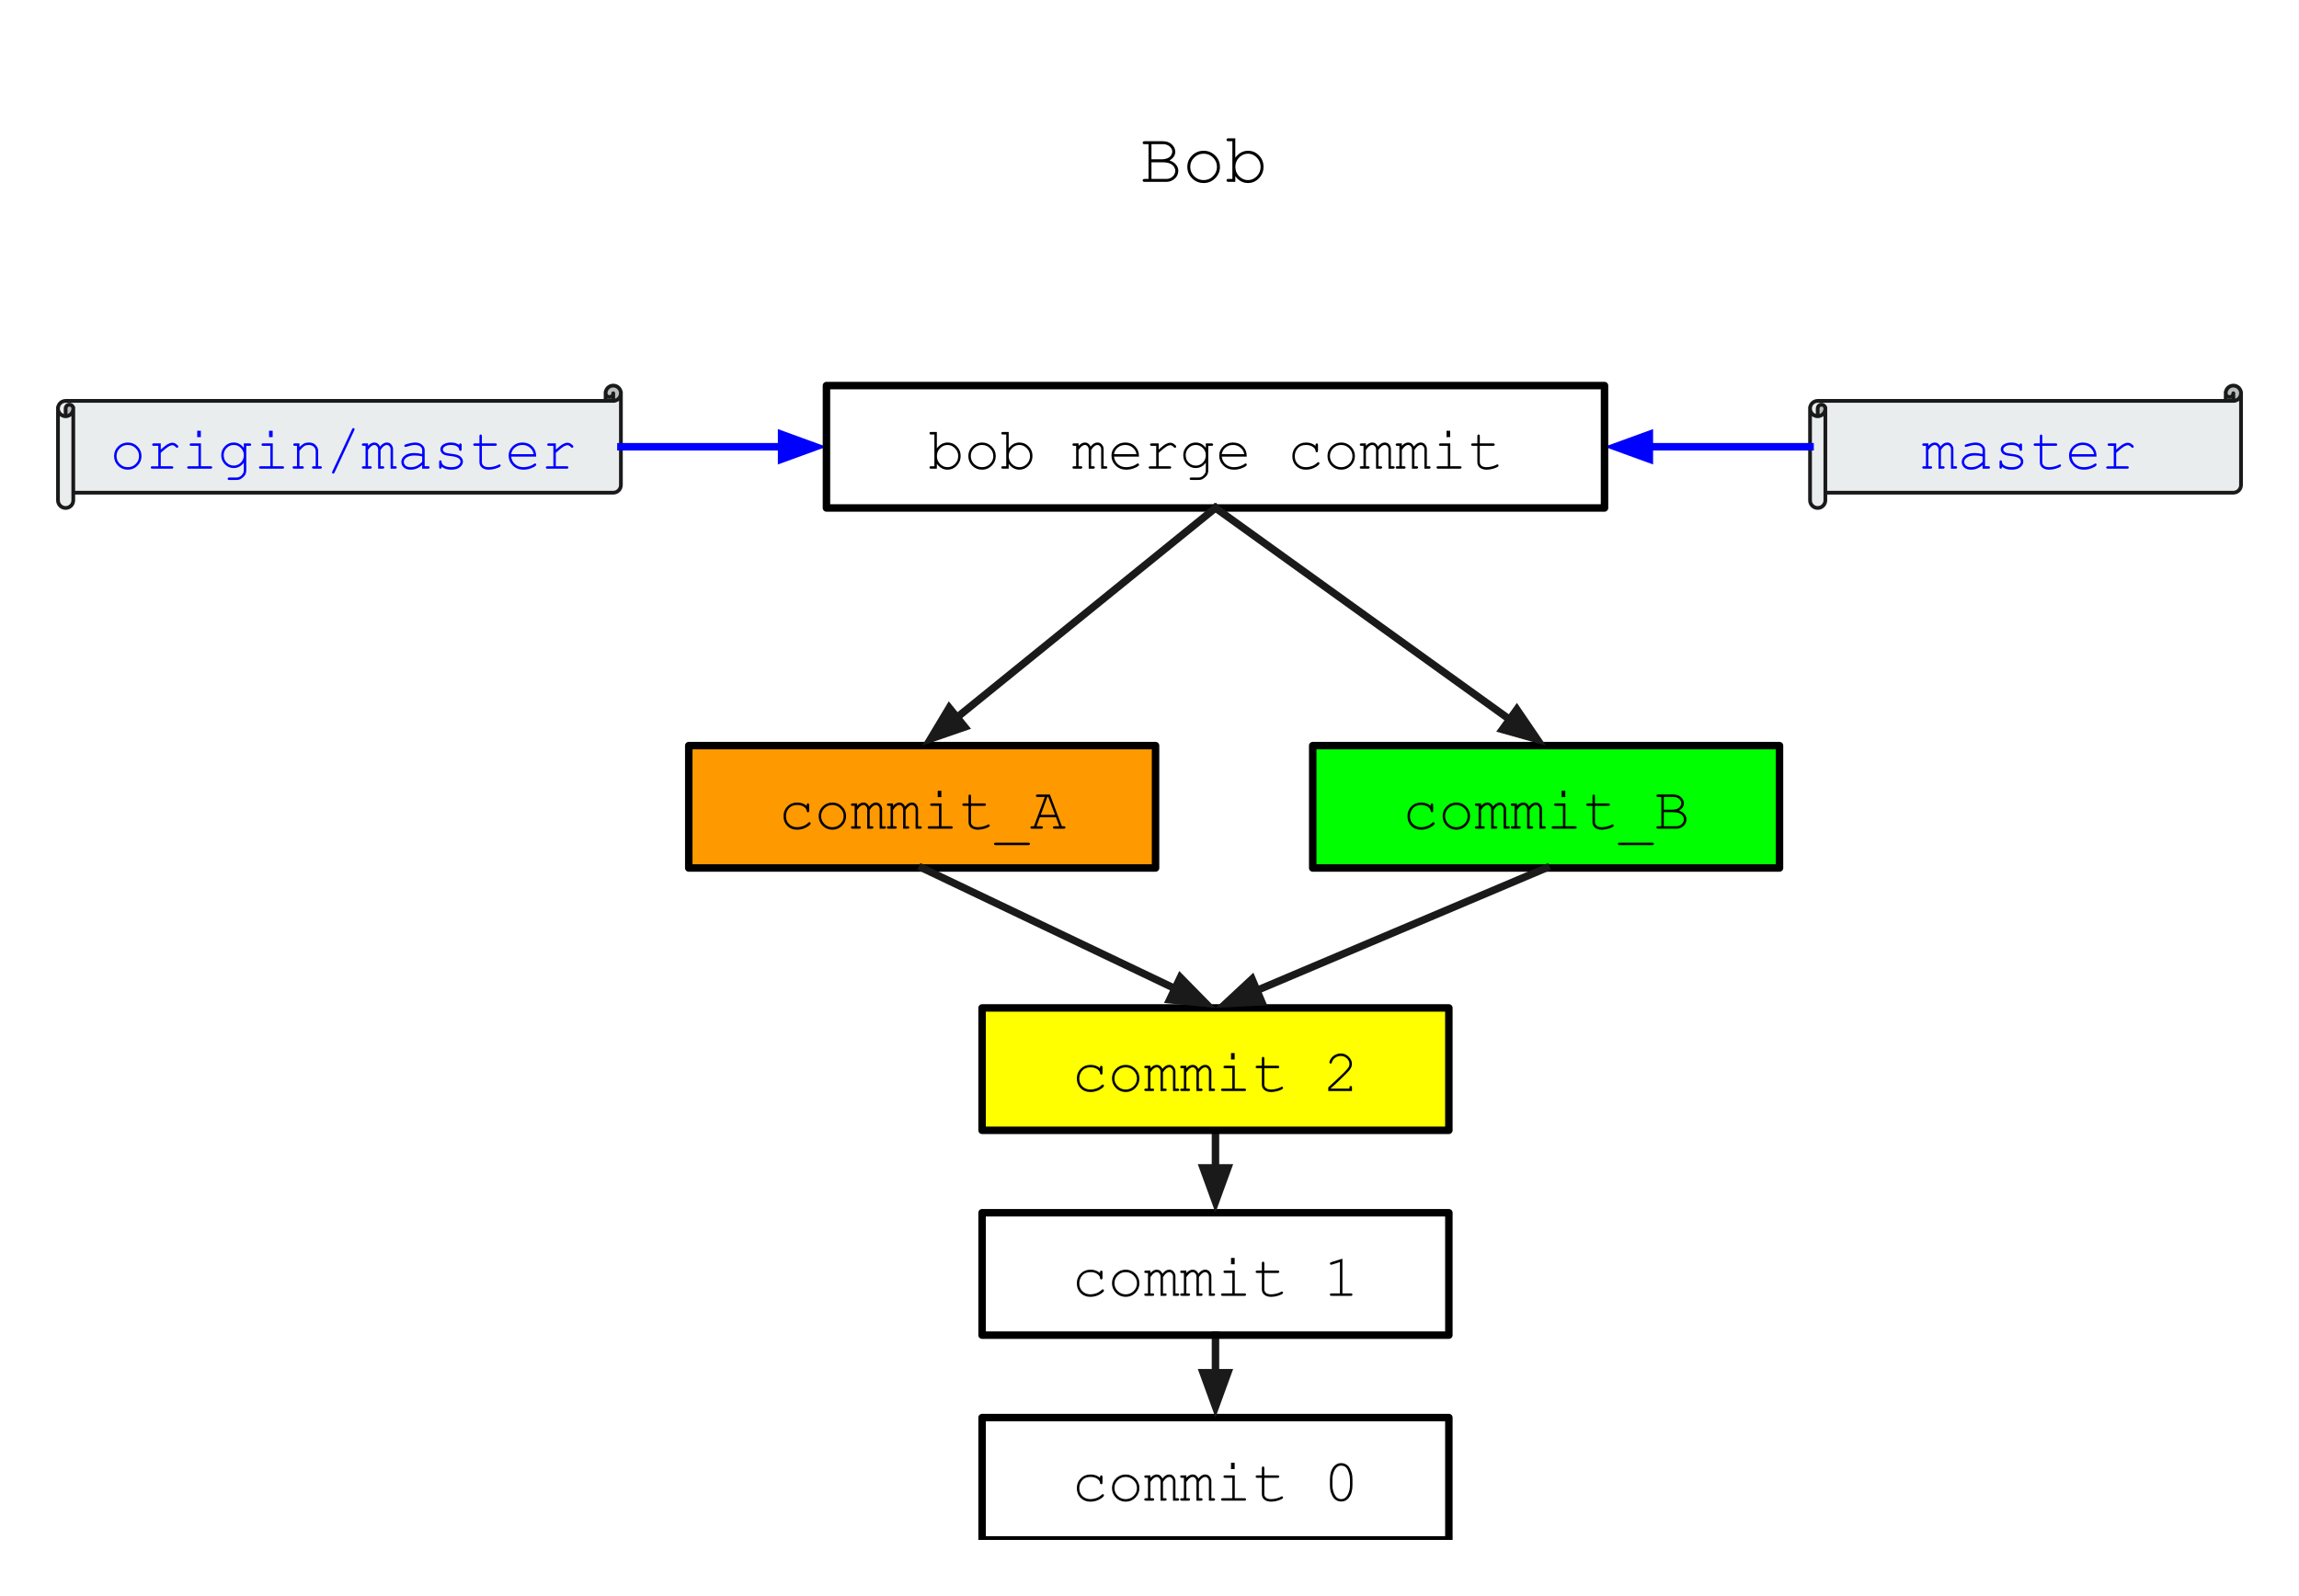 <?xml version="1.0" encoding="UTF-8" standalone="no"?>
<svg
   xmlns:dc="http://purl.org/dc/elements/1.1/"
   xmlns:cc="http://creativecommons.org/ns#"
   xmlns:rdf="http://www.w3.org/1999/02/22-rdf-syntax-ns#"
   xmlns:svg="http://www.w3.org/2000/svg"
   xmlns="http://www.w3.org/2000/svg"
   xmlns:sodipodi="http://sodipodi.sourceforge.net/DTD/sodipodi-0.dtd"
   xmlns:inkscape="http://www.inkscape.org/namespaces/inkscape"
   version="1.1"
   viewBox="0 0 614.6 426.787"
   stroke-miterlimit="10"
   id="svg117"
   sodipodi:docname="bob_pushes.svg"
   width="614.6"
   height="426.787"
   style="fill:none;stroke:none;stroke-linecap:square;stroke-miterlimit:10"
   inkscape:version="0.92.5 (2060ec1f9f, 2020-04-08)">
  <rect x="0" y="0" width="614.6" height="426.787" fill="#808080" stroke="none"/>
  <defs
     id="defs121" />
  <sodipodi:namedview
     pagecolor="#ffffff"
     bordercolor="#666666"
     borderopacity="1"
     objecttolerance="10"
     gridtolerance="10"
     guidetolerance="10"
     inkscape:pageopacity="0"
     inkscape:pageshadow="2"
     inkscape:window-width="640"
     inkscape:window-height="480"
     id="namedview119"
     showgrid="false"
     fit-margin-top="15"
     fit-margin-left="15"
     fit-margin-right="15"
     fit-margin-bottom="15"
     inkscape:zoom="0.78958333"
     inkscape:cx="247.04479"
     inkscape:cy="264.73615"
     inkscape:current-layer="layer1" />
  <clipPath
     id="g800ff8fafc_0_1086.0">
    <path
       d="M 0,0 H 960 V 540 H 0 Z"
       id="path2"
       inkscape:connector-curvature="0"
       style="clip-rule:nonzero" />
  </clipPath>
  <g
     inkscape:groupmode="layer"
     id="layer1"
     inkscape:label="Layer 1"
     transform="translate(-213.958,-119.347)">
    <rect
       style="fill:#ffffff;fill-opacity:1;stroke:#000000;stroke-opacity:0.012"
       id="rect987"
       width="624.38"
       height="436.939"
       x="210.158"
       y="112.995" />
  </g>
  <g
     inkscape:groupmode="layer"
     id="layer2"
     inkscape:label="Layer 2"
     transform="translate(-213.958,-119.347)">
    <g
       clip-path="url(#g800ff8fafc_0_1086.0)"
       id="g115"
       transform="translate(55.726,-8.865)">
      <path
         d="M 420.776,507.276 H 545.563 V 540 H 420.776 Z"
         id="path7"
         inkscape:connector-curvature="0"
         style="fill:#000000;fill-opacity:0;fill-rule:evenodd" />
      <path
         d="M 420.776,507.276 H 545.563 V 540 H 420.776 Z"
         id="path9"
         inkscape:connector-curvature="0"
         style="fill-rule:evenodd;stroke:#000000;stroke-width:2;stroke-linecap:butt;stroke-linejoin:round" />
      <path
         d="m 452.31,523.388 v -0.219 q 0,-0.234 0.094,-0.328 0.094,-0.109 0.234,-0.109 0.141,0 0.234,0.109 0.094,0.094 0.094,0.328 v 1.484 q 0,0.25 -0.094,0.359 -0.094,0.094 -0.234,0.094 -0.141,0 -0.234,-0.094 -0.078,-0.094 -0.094,-0.297 -0.047,-0.562 -0.734,-1.062 -0.688,-0.5 -1.844,-0.5 -1.453,0 -2.219,0.922 -0.75,0.906 -0.75,2.094 0,1.266 0.828,2.094 0.844,0.828 2.172,0.828 0.766,0 1.547,-0.281 0.797,-0.281 1.438,-0.906 0.172,-0.156 0.297,-0.156 0.125,0 0.219,0.094 0.094,0.094 0.094,0.219 0,0.344 -0.797,0.859 -1.266,0.844 -2.828,0.844 -1.594,0 -2.609,-1.016 -1.016,-1.016 -1.016,-2.578 0,-1.578 1.031,-2.625 1.047,-1.047 2.641,-1.047 1.5,0 2.531,0.891 z m 10.523,2.734 q 0,1.5 -1.078,2.578 -1.062,1.062 -2.578,1.062 -1.531,0 -2.609,-1.062 -1.062,-1.078 -1.062,-2.578 0,-1.5 1.062,-2.562 1.078,-1.062 2.609,-1.062 1.516,0 2.578,1.062 1.078,1.062 1.078,2.562 z m -0.656,0 q 0,-1.234 -0.891,-2.094 -0.875,-0.875 -2.125,-0.875 -1.25,0 -2.125,0.875 -0.875,0.875 -0.875,2.094 0,1.219 0.875,2.094 0.875,0.875 2.125,0.875 1.25,0 2.125,-0.859 0.891,-0.875 0.891,-2.109 z m 3.602,-3.391 v 0.656 q 0.844,-0.891 1.688,-0.891 0.5,0 0.875,0.266 0.391,0.266 0.656,0.812 0.438,-0.547 0.875,-0.812 0.453,-0.266 0.906,-0.266 0.719,0 1.141,0.453 0.547,0.594 0.547,1.297 v 4.594 h 0.562 q 0.234,0 0.328,0.094 0.109,0.078 0.109,0.234 0,0.141 -0.109,0.234 -0.094,0.094 -0.328,0.094 h -1.219 v -5.188 q 0,-0.5 -0.312,-0.828 -0.297,-0.328 -0.688,-0.328 -0.359,0 -0.766,0.281 -0.391,0.266 -0.906,1.047 v 4.359 h 0.547 q 0.234,0 0.328,0.094 0.109,0.078 0.109,0.234 0,0.141 -0.109,0.234 -0.094,0.094 -0.328,0.094 h -1.203 v -5.141 q 0,-0.516 -0.312,-0.859 -0.312,-0.344 -0.688,-0.344 -0.359,0 -0.703,0.234 -0.469,0.312 -1,1.094 v 4.359 h 0.562 q 0.234,0 0.328,0.094 0.109,0.078 0.109,0.234 0,0.141 -0.109,0.234 -0.094,0.094 -0.328,0.094 h -1.766 q -0.234,0 -0.344,-0.094 -0.094,-0.094 -0.094,-0.234 0,-0.156 0.094,-0.234 0.109,-0.094 0.344,-0.094 h 0.547 v -5.453 h -0.547 q -0.234,0 -0.344,-0.094 -0.094,-0.094 -0.094,-0.234 0,-0.141 0.094,-0.234 0.109,-0.094 0.344,-0.094 z m 9.602,0 v 0.656 q 0.844,-0.891 1.688,-0.891 0.5,0 0.875,0.266 0.391,0.266 0.656,0.812 0.438,-0.547 0.875,-0.812 0.453,-0.266 0.906,-0.266 0.719,0 1.141,0.453 0.547,0.594 0.547,1.297 v 4.594 h 0.562 q 0.234,0 0.328,0.094 0.109,0.078 0.109,0.234 0,0.141 -0.109,0.234 -0.094,0.094 -0.328,0.094 h -1.219 v -5.188 q 0,-0.5 -0.312,-0.828 -0.297,-0.328 -0.688,-0.328 -0.359,0 -0.766,0.281 -0.391,0.266 -0.906,1.047 v 4.359 h 0.547 q 0.234,0 0.328,0.094 0.109,0.078 0.109,0.234 0,0.141 -0.109,0.234 -0.094,0.094 -0.328,0.094 h -1.203 v -5.141 q 0,-0.516 -0.312,-0.859 -0.312,-0.344 -0.688,-0.344 -0.359,0 -0.703,0.234 -0.469,0.312 -1,1.094 v 4.359 h 0.562 q 0.234,0 0.328,0.094 0.109,0.078 0.109,0.234 0,0.141 -0.109,0.234 -0.094,0.094 -0.328,0.094 h -1.766 q -0.234,0 -0.344,-0.094 -0.094,-0.094 -0.094,-0.234 0,-0.156 0.094,-0.234 0.109,-0.094 0.344,-0.094 h 0.547 v -5.453 h -0.547 q -0.234,0 -0.344,-0.094 -0.094,-0.094 -0.094,-0.234 0,-0.141 0.094,-0.234 0.109,-0.094 0.344,-0.094 z m 12.914,-3.375 v 1.703 h -0.969 v -1.703 z m 0.031,3.375 v 6.109 h 2.578 q 0.234,0 0.328,0.094 0.109,0.078 0.109,0.234 0,0.141 -0.109,0.234 -0.094,0.094 -0.328,0.094 h -5.812 q -0.234,0 -0.344,-0.094 -0.094,-0.094 -0.094,-0.234 0,-0.156 0.094,-0.234 0.109,-0.094 0.344,-0.094 h 2.578 v -5.453 h -1.922 q -0.234,0 -0.344,-0.094 -0.094,-0.094 -0.094,-0.234 0,-0.141 0.094,-0.234 0.109,-0.094 0.344,-0.094 z m 7.898,0 h 3.562 q 0.234,0 0.328,0.094 0.109,0.094 0.109,0.234 0,0.141 -0.109,0.234 -0.094,0.094 -0.328,0.094 h -3.562 v 4.375 q 0,0.562 0.453,0.953 0.469,0.375 1.344,0.375 0.672,0 1.438,-0.188 0.781,-0.203 1.203,-0.453 0.156,-0.109 0.266,-0.109 0.125,0 0.219,0.109 0.094,0.094 0.094,0.219 0,0.125 -0.109,0.219 -0.25,0.266 -1.219,0.578 -0.953,0.297 -1.844,0.297 -1.141,0 -1.828,-0.547 -0.672,-0.547 -0.672,-1.453 v -4.375 h -1.219 q -0.234,0 -0.344,-0.094 -0.094,-0.094 -0.094,-0.234 0,-0.141 0.094,-0.234 0.109,-0.094 0.344,-0.094 h 1.219 v -1.938 q 0,-0.234 0.094,-0.328 0.094,-0.109 0.234,-0.109 0.141,0 0.234,0.109 0.094,0.094 0.094,0.328 z m 23.563,1.047 v 1.625 q 0,2.125 -1,3.359 -0.797,0.969 -2,0.969 -0.578,0 -1.094,-0.234 -0.5,-0.234 -0.859,-0.641 -0.234,-0.266 -0.5,-0.828 -0.266,-0.578 -0.391,-1.047 -0.172,-0.672 -0.172,-1.578 v -1.625 q 0,-2.125 1,-3.359 0.797,-0.969 2,-0.969 0.578,0 1.078,0.234 0.516,0.234 0.875,0.641 0.234,0.266 0.5,0.844 0.266,0.562 0.391,1.031 0.172,0.672 0.172,1.578 z m -0.656,0.094 q 0,-0.938 -0.266,-1.734 -0.25,-0.797 -0.578,-1.281 -0.203,-0.266 -0.516,-0.469 -0.438,-0.266 -1,-0.266 -1.094,0 -1.719,1.125 -0.625,1.125 -0.625,2.625 v 1.438 q 0,0.938 0.25,1.75 0.266,0.797 0.609,1.266 0.188,0.266 0.5,0.469 0.438,0.281 1,0.281 1.094,0 1.719,-1.125 0.625,-1.141 0.625,-2.641 z"
         id="path11"
         inkscape:connector-curvature="0"
         style="fill:#000000;fill-rule:nonzero" />
      <path
         d="m 483.169,485.23 v 22.047"
         id="path13"
         inkscape:connector-curvature="0"
         style="fill:#000000;fill-opacity:0;fill-rule:evenodd" />
      <path
         d="m 483.169,485.23 v 10.047"
         id="path15"
         inkscape:connector-curvature="0"
         style="fill-rule:evenodd;stroke:#1a1a1a;stroke-width:2;stroke-linecap:butt;stroke-linejoin:round" />
      <path
         d="m 479.866,495.278 3.303,9.076 3.303,-9.076 z"
         id="path17"
         inkscape:connector-curvature="0"
         style="fill:#1a1a1a;fill-rule:evenodd;stroke:#1a1a1a;stroke-width:2;stroke-linecap:butt" />
      <path
         d="m 420.776,452.506 h 124.787 v 32.724 H 420.776 Z"
         id="path19"
         inkscape:connector-curvature="0"
         style="fill:#000000;fill-opacity:0;fill-rule:evenodd" />
      <path
         d="m 420.776,452.506 h 124.787 v 32.724 H 420.776 Z"
         id="path21"
         inkscape:connector-curvature="0"
         style="fill-rule:evenodd;stroke:#000000;stroke-width:2;stroke-linecap:butt;stroke-linejoin:round" />
      <path
         d="m 452.31,468.619 v -0.219 q 0,-0.234 0.094,-0.328 0.094,-0.109 0.234,-0.109 0.141,0 0.234,0.109 0.094,0.094 0.094,0.328 v 1.484 q 0,0.25 -0.094,0.359 -0.094,0.094 -0.234,0.094 -0.141,0 -0.234,-0.094 -0.078,-0.094 -0.094,-0.297 -0.047,-0.562 -0.734,-1.062 -0.688,-0.5 -1.844,-0.5 -1.453,0 -2.219,0.922 -0.75,0.906 -0.75,2.094 0,1.266 0.828,2.094 0.844,0.828 2.172,0.828 0.766,0 1.547,-0.281 0.797,-0.281 1.438,-0.906 0.172,-0.156 0.297,-0.156 0.125,0 0.219,0.094 0.094,0.094 0.094,0.219 0,0.344 -0.797,0.859 -1.266,0.844 -2.828,0.844 -1.594,0 -2.609,-1.016 -1.016,-1.016 -1.016,-2.578 0,-1.578 1.031,-2.625 1.047,-1.047 2.641,-1.047 1.5,0 2.531,0.891 z m 10.523,2.734 q 0,1.5 -1.078,2.578 -1.062,1.062 -2.578,1.062 -1.531,0 -2.609,-1.062 -1.062,-1.078 -1.062,-2.578 0,-1.5 1.062,-2.562 1.078,-1.062 2.609,-1.062 1.516,0 2.578,1.062 1.078,1.062 1.078,2.562 z m -0.656,0 q 0,-1.234 -0.891,-2.094 -0.875,-0.875 -2.125,-0.875 -1.25,0 -2.125,0.875 -0.875,0.875 -0.875,2.094 0,1.219 0.875,2.094 0.875,0.875 2.125,0.875 1.25,0 2.125,-0.859 0.891,-0.875 0.891,-2.109 z m 3.602,-3.391 v 0.656 q 0.844,-0.891 1.688,-0.891 0.5,0 0.875,0.266 0.391,0.266 0.656,0.812 0.438,-0.547 0.875,-0.812 0.453,-0.266 0.906,-0.266 0.719,0 1.141,0.453 0.547,0.594 0.547,1.297 v 4.594 h 0.562 q 0.234,0 0.328,0.094 0.109,0.078 0.109,0.234 0,0.141 -0.109,0.234 -0.094,0.094 -0.328,0.094 h -1.219 v -5.188 q 0,-0.5 -0.312,-0.828 -0.297,-0.328 -0.688,-0.328 -0.359,0 -0.766,0.281 -0.391,0.266 -0.906,1.047 v 4.359 h 0.547 q 0.234,0 0.328,0.094 0.109,0.078 0.109,0.234 0,0.141 -0.109,0.234 -0.094,0.094 -0.328,0.094 h -1.203 v -5.141 q 0,-0.516 -0.312,-0.859 -0.312,-0.344 -0.688,-0.344 -0.359,0 -0.703,0.234 -0.469,0.312 -1,1.094 v 4.359 h 0.562 q 0.234,0 0.328,0.094 0.109,0.078 0.109,0.234 0,0.141 -0.109,0.234 -0.094,0.094 -0.328,0.094 h -1.766 q -0.234,0 -0.344,-0.094 -0.094,-0.094 -0.094,-0.234 0,-0.156 0.094,-0.234 0.109,-0.094 0.344,-0.094 h 0.547 v -5.453 h -0.547 q -0.234,0 -0.344,-0.094 -0.094,-0.094 -0.094,-0.234 0,-0.141 0.094,-0.234 0.109,-0.094 0.344,-0.094 z m 9.602,0 v 0.656 q 0.844,-0.891 1.688,-0.891 0.5,0 0.875,0.266 0.391,0.266 0.656,0.812 0.438,-0.547 0.875,-0.812 0.453,-0.266 0.906,-0.266 0.719,0 1.141,0.453 0.547,0.594 0.547,1.297 v 4.594 h 0.562 q 0.234,0 0.328,0.094 0.109,0.078 0.109,0.234 0,0.141 -0.109,0.234 -0.094,0.094 -0.328,0.094 h -1.219 v -5.188 q 0,-0.5 -0.312,-0.828 -0.297,-0.328 -0.688,-0.328 -0.359,0 -0.766,0.281 -0.391,0.266 -0.906,1.047 v 4.359 h 0.547 q 0.234,0 0.328,0.094 0.109,0.078 0.109,0.234 0,0.141 -0.109,0.234 -0.094,0.094 -0.328,0.094 h -1.203 v -5.141 q 0,-0.516 -0.312,-0.859 -0.312,-0.344 -0.688,-0.344 -0.359,0 -0.703,0.234 -0.469,0.312 -1,1.094 v 4.359 h 0.562 q 0.234,0 0.328,0.094 0.109,0.078 0.109,0.234 0,0.141 -0.109,0.234 -0.094,0.094 -0.328,0.094 h -1.766 q -0.234,0 -0.344,-0.094 -0.094,-0.094 -0.094,-0.234 0,-0.156 0.094,-0.234 0.109,-0.094 0.344,-0.094 h 0.547 v -5.453 h -0.547 q -0.234,0 -0.344,-0.094 -0.094,-0.094 -0.094,-0.234 0,-0.141 0.094,-0.234 0.109,-0.094 0.344,-0.094 z m 12.914,-3.375 v 1.703 h -0.969 v -1.703 z m 0.031,3.375 v 6.109 h 2.578 q 0.234,0 0.328,0.094 0.109,0.078 0.109,0.234 0,0.141 -0.109,0.234 -0.094,0.094 -0.328,0.094 h -5.812 q -0.234,0 -0.344,-0.094 -0.094,-0.094 -0.094,-0.234 0,-0.156 0.094,-0.234 0.109,-0.094 0.344,-0.094 h 2.578 v -5.453 h -1.922 q -0.234,0 -0.344,-0.094 -0.094,-0.094 -0.094,-0.234 0,-0.141 0.094,-0.234 0.109,-0.094 0.344,-0.094 z m 7.898,0 h 3.562 q 0.234,0 0.328,0.094 0.109,0.094 0.109,0.234 0,0.141 -0.109,0.234 -0.094,0.094 -0.328,0.094 h -3.562 v 4.375 q 0,0.562 0.453,0.953 0.469,0.375 1.344,0.375 0.672,0 1.438,-0.188 0.781,-0.203 1.203,-0.453 0.156,-0.109 0.266,-0.109 0.125,0 0.219,0.109 0.094,0.094 0.094,0.219 0,0.125 -0.109,0.219 -0.25,0.266 -1.219,0.578 -0.953,0.297 -1.844,0.297 -1.141,0 -1.828,-0.547 -0.672,-0.547 -0.672,-1.453 v -4.375 h -1.219 q -0.234,0 -0.344,-0.094 -0.094,-0.094 -0.094,-0.234 0,-0.141 0.094,-0.234 0.109,-0.094 0.344,-0.094 h 1.219 v -1.938 q 0,-0.234 0.094,-0.328 0.094,-0.109 0.234,-0.109 0.141,0 0.234,0.109 0.094,0.094 0.094,0.328 z m 20.875,-3.172 v 9.281 h 2.25 q 0.234,0 0.328,0.094 0.109,0.078 0.109,0.234 0,0.141 -0.109,0.234 -0.094,0.094 -0.328,0.094 h -5.156 q -0.234,0 -0.344,-0.094 -0.094,-0.094 -0.094,-0.234 0,-0.156 0.094,-0.234 0.109,-0.094 0.344,-0.094 h 2.25 v -8.375 l -2.141,0.672 q -0.156,0.047 -0.219,0.047 -0.125,0 -0.219,-0.094 -0.094,-0.109 -0.094,-0.234 0,-0.125 0.078,-0.219 0.062,-0.062 0.25,-0.141 z"
         id="path23"
         inkscape:connector-curvature="0"
         style="fill:#000000;fill-rule:nonzero" />
      <path
         d="m 483.169,430.462 v 22.047"
         id="path25"
         inkscape:connector-curvature="0"
         style="fill:#000000;fill-opacity:0;fill-rule:evenodd" />
      <path
         d="m 483.169,430.462 v 10.047"
         id="path27"
         inkscape:connector-curvature="0"
         style="fill-rule:evenodd;stroke:#1a1a1a;stroke-width:2;stroke-linecap:butt;stroke-linejoin:round" />
      <path
         d="m 479.866,440.509 3.303,9.076 3.303,-9.076 z"
         id="path29"
         inkscape:connector-curvature="0"
         style="fill:#1a1a1a;fill-rule:evenodd;stroke:#1a1a1a;stroke-width:2;stroke-linecap:butt" />
      <path
         d="m 420.776,397.738 h 124.787 v 32.724 H 420.776 Z"
         id="path31"
         inkscape:connector-curvature="0"
         style="fill:#ffff00;fill-rule:evenodd" />
      <path
         d="m 420.776,397.738 h 124.787 v 32.724 H 420.776 Z"
         id="path33"
         inkscape:connector-curvature="0"
         style="fill-rule:evenodd;stroke:#000000;stroke-width:2;stroke-linecap:butt;stroke-linejoin:round" />
      <path
         d="m 452.31,413.851 v -0.219 q 0,-0.234 0.094,-0.328 0.094,-0.109 0.234,-0.109 0.141,0 0.234,0.109 0.094,0.094 0.094,0.328 v 1.484 q 0,0.25 -0.094,0.359 -0.094,0.094 -0.234,0.094 -0.141,0 -0.234,-0.094 -0.078,-0.094 -0.094,-0.297 -0.047,-0.562 -0.734,-1.062 -0.688,-0.5 -1.844,-0.5 -1.453,0 -2.219,0.922 -0.75,0.906 -0.75,2.094 0,1.266 0.828,2.094 0.844,0.828 2.172,0.828 0.766,0 1.547,-0.281 0.797,-0.281 1.438,-0.906 0.172,-0.156 0.297,-0.156 0.125,0 0.219,0.094 0.094,0.094 0.094,0.219 0,0.344 -0.797,0.859 -1.266,0.844 -2.828,0.844 -1.594,0 -2.609,-1.016 -1.016,-1.016 -1.016,-2.578 0,-1.578 1.031,-2.625 1.047,-1.047 2.641,-1.047 1.5,0 2.531,0.891 z m 10.523,2.734 q 0,1.5 -1.078,2.578 -1.062,1.062 -2.578,1.062 -1.531,0 -2.609,-1.062 -1.062,-1.078 -1.062,-2.578 0,-1.5 1.062,-2.562 1.078,-1.062 2.609,-1.062 1.516,0 2.578,1.062 1.078,1.062 1.078,2.562 z m -0.656,0 q 0,-1.234 -0.891,-2.094 -0.875,-0.875 -2.125,-0.875 -1.25,0 -2.125,0.875 -0.875,0.875 -0.875,2.094 0,1.219 0.875,2.094 0.875,0.875 2.125,0.875 1.25,0 2.125,-0.859 0.891,-0.875 0.891,-2.109 z m 3.602,-3.391 v 0.656 q 0.844,-0.891 1.688,-0.891 0.5,0 0.875,0.266 0.391,0.266 0.656,0.812 0.438,-0.547 0.875,-0.812 0.453,-0.266 0.906,-0.266 0.719,0 1.141,0.453 0.547,0.594 0.547,1.297 v 4.594 h 0.562 q 0.234,0 0.328,0.094 0.109,0.078 0.109,0.234 0,0.141 -0.109,0.234 -0.094,0.094 -0.328,0.094 h -1.219 v -5.188 q 0,-0.5 -0.312,-0.828 -0.297,-0.328 -0.688,-0.328 -0.359,0 -0.766,0.281 -0.391,0.266 -0.906,1.047 v 4.359 h 0.547 q 0.234,0 0.328,0.094 0.109,0.078 0.109,0.234 0,0.141 -0.109,0.234 -0.094,0.094 -0.328,0.094 h -1.203 v -5.141 q 0,-0.516 -0.312,-0.859 -0.312,-0.344 -0.688,-0.344 -0.359,0 -0.703,0.234 -0.469,0.312 -1,1.094 v 4.359 h 0.562 q 0.234,0 0.328,0.094 0.109,0.078 0.109,0.234 0,0.141 -0.109,0.234 -0.094,0.094 -0.328,0.094 h -1.766 q -0.234,0 -0.344,-0.094 -0.094,-0.094 -0.094,-0.234 0,-0.156 0.094,-0.234 0.109,-0.094 0.344,-0.094 h 0.547 v -5.453 h -0.547 q -0.234,0 -0.344,-0.094 -0.094,-0.094 -0.094,-0.234 0,-0.141 0.094,-0.234 0.109,-0.094 0.344,-0.094 z m 9.602,0 v 0.656 q 0.844,-0.891 1.688,-0.891 0.5,0 0.875,0.266 0.391,0.266 0.656,0.812 0.438,-0.547 0.875,-0.812 0.453,-0.266 0.906,-0.266 0.719,0 1.141,0.453 0.547,0.594 0.547,1.297 v 4.594 h 0.562 q 0.234,0 0.328,0.094 0.109,0.078 0.109,0.234 0,0.141 -0.109,0.234 -0.094,0.094 -0.328,0.094 h -1.219 v -5.188 q 0,-0.5 -0.312,-0.828 -0.297,-0.328 -0.688,-0.328 -0.359,0 -0.766,0.281 -0.391,0.266 -0.906,1.047 v 4.359 h 0.547 q 0.234,0 0.328,0.094 0.109,0.078 0.109,0.234 0,0.141 -0.109,0.234 -0.094,0.094 -0.328,0.094 h -1.203 v -5.141 q 0,-0.516 -0.312,-0.859 -0.312,-0.344 -0.688,-0.344 -0.359,0 -0.703,0.234 -0.469,0.312 -1,1.094 v 4.359 h 0.562 q 0.234,0 0.328,0.094 0.109,0.078 0.109,0.234 0,0.141 -0.109,0.234 -0.094,0.094 -0.328,0.094 h -1.766 q -0.234,0 -0.344,-0.094 -0.094,-0.094 -0.094,-0.234 0,-0.156 0.094,-0.234 0.109,-0.094 0.344,-0.094 h 0.547 v -5.453 h -0.547 q -0.234,0 -0.344,-0.094 -0.094,-0.094 -0.094,-0.234 0,-0.141 0.094,-0.234 0.109,-0.094 0.344,-0.094 z m 12.914,-3.375 v 1.703 h -0.969 v -1.703 z m 0.031,3.375 v 6.109 h 2.578 q 0.234,0 0.328,0.094 0.109,0.078 0.109,0.234 0,0.141 -0.109,0.234 -0.094,0.094 -0.328,0.094 h -5.812 q -0.234,0 -0.344,-0.094 -0.094,-0.094 -0.094,-0.234 0,-0.156 0.094,-0.234 0.109,-0.094 0.344,-0.094 h 2.578 v -5.453 h -1.922 q -0.234,0 -0.344,-0.094 -0.094,-0.094 -0.094,-0.234 0,-0.141 0.094,-0.234 0.109,-0.094 0.344,-0.094 z m 7.898,0 h 3.562 q 0.234,0 0.328,0.094 0.109,0.094 0.109,0.234 0,0.141 -0.109,0.234 -0.094,0.094 -0.328,0.094 h -3.562 v 4.375 q 0,0.562 0.453,0.953 0.469,0.375 1.344,0.375 0.672,0 1.438,-0.188 0.781,-0.203 1.203,-0.453 0.156,-0.109 0.266,-0.109 0.125,0 0.219,0.109 0.094,0.094 0.094,0.219 0,0.125 -0.109,0.219 -0.25,0.266 -1.219,0.578 -0.953,0.297 -1.844,0.297 -1.141,0 -1.828,-0.547 -0.672,-0.547 -0.672,-1.453 v -4.375 h -1.219 q -0.234,0 -0.344,-0.094 -0.094,-0.094 -0.094,-0.234 0,-0.141 0.094,-0.234 0.109,-0.094 0.344,-0.094 h 1.219 v -1.938 q 0,-0.234 0.094,-0.328 0.094,-0.109 0.234,-0.109 0.141,0 0.234,0.109 0.094,0.094 0.094,0.328 z m 17.734,6.109 h 5.031 v -0.266 q 0,-0.234 0.094,-0.328 0.094,-0.109 0.25,-0.109 0.141,0 0.234,0.109 0.094,0.094 0.094,0.328 v 0.922 h -6.344 v -0.969 q 2,-1.797 3.891,-3.656 0.875,-0.875 1.203,-1.281 0.328,-0.406 0.453,-0.703 0.125,-0.312 0.125,-0.625 0,-0.844 -0.688,-1.484 -0.672,-0.656 -1.641,-0.656 -0.859,0 -1.531,0.5 -0.656,0.484 -0.844,1.203 -0.047,0.188 -0.125,0.25 -0.094,0.078 -0.219,0.078 -0.125,0 -0.219,-0.094 -0.094,-0.094 -0.094,-0.219 0,-0.375 0.406,-1.016 0.422,-0.641 1.141,-1 0.719,-0.375 1.484,-0.375 1.219,0 2.094,0.859 0.891,0.844 0.891,1.922 0,0.453 -0.156,0.844 -0.141,0.375 -0.5,0.828 -0.344,0.438 -1.266,1.344 -2.312,2.281 -3.766,3.547 z"
         id="path35"
         inkscape:connector-curvature="0"
         style="fill:#000000;fill-rule:nonzero" />
      <path
         d="m 449.717,143.213 h 60.567 v 53.417 h -60.567 z"
         id="path37"
         inkscape:connector-curvature="0"
         style="fill:#000000;fill-opacity:0;fill-rule:evenodd" />
      <path
         d="m 465.272,176.06 v -9.297 h -1.047 q -0.281,0 -0.406,-0.094 -0.109,-0.109 -0.109,-0.297 0,-0.172 0.109,-0.281 0.125,-0.109 0.406,-0.109 h 4.891 q 1.469,0 2.375,0.844 0.922,0.844 0.922,1.969 0,1.438 -1.531,2.312 1.203,0.438 1.766,1.172 0.578,0.719 0.578,1.578 0,0.781 -0.375,1.438 -0.375,0.641 -1.141,1.094 -0.766,0.453 -1.656,0.453 h -5.828 q -0.281,0 -0.406,-0.109 -0.109,-0.109 -0.109,-0.281 0,-0.172 0.109,-0.281 0.125,-0.109 0.406,-0.109 z m 0.781,-5.25 h 2.75 q 0.891,0 1.625,-0.328 0.562,-0.25 0.875,-0.734 0.312,-0.5 0.312,-1.016 0,-0.734 -0.688,-1.344 -0.688,-0.625 -1.781,-0.625 h -3.094 z m 0,5.25 h 3.938 q 0.75,0 1.312,-0.328 0.562,-0.344 0.844,-0.828 0.281,-0.5 0.281,-1.016 0,-0.594 -0.406,-1.156 -0.406,-0.562 -1.141,-0.844 -0.734,-0.281 -2.031,-0.281 h -2.797 z m 18.308,-3.219 q 0,1.781 -1.281,3.047 -1.281,1.266 -3.078,1.266 -1.812,0 -3.094,-1.266 -1.266,-1.281 -1.266,-3.047 0,-1.781 1.266,-3.047 1.281,-1.266 3.094,-1.266 1.797,0 3.078,1.266 1.281,1.25 1.281,3.047 z m -0.797,0 q 0,-1.469 -1.047,-2.5 -1.031,-1.031 -2.516,-1.031 -1.484,0 -2.531,1.047 -1.047,1.031 -1.047,2.484 0,1.453 1.047,2.5 1.047,1.031 2.531,1.031 1.484,0 2.516,-1.031 1.047,-1.047 1.047,-2.5 z m 4.902,-7.641 v 5.172 q 1.406,-1.844 3.406,-1.844 1.703,0 2.922,1.25 1.219,1.234 1.219,3.031 0,1.812 -1.234,3.078 -1.234,1.266 -2.906,1.266 -2.047,0 -3.406,-1.844 v 1.531 h -1.828 q -0.281,0 -0.406,-0.109 -0.109,-0.109 -0.109,-0.281 0,-0.172 0.109,-0.281 0.125,-0.109 0.406,-0.109 h 1.047 v -10.078 h -1.047 q -0.281,0 -0.406,-0.109 -0.109,-0.109 -0.109,-0.281 0,-0.172 0.109,-0.281 0.125,-0.109 0.406,-0.109 z m 6.766,7.641 q 0,-1.469 -1.016,-2.5 -1.016,-1.031 -2.359,-1.031 -1.359,0 -2.375,1.031 -1,1.031 -1,2.5 0,1.469 1,2.5 1.016,1.031 2.375,1.031 1.344,0 2.359,-1.031 1.016,-1.031 1.016,-2.5 z"
         id="path39"
         inkscape:connector-curvature="0"
         style="fill:#000000;fill-rule:nonzero" />
      <path
         d="m 757.332,233.365 v 0 c 0,1.13 -0.916,2.045 -2.045,2.045 v -2.045 c 0,0.565 -0.458,1.023 -1.023,1.023 -0.565,0 -1.023,-0.458 -1.023,-1.023 v 2.045 H 644.165 v 0 c -1.13,0 -2.045,0.916 -2.045,2.045 v 24.543 c 0,1.13 0.916,2.045 2.045,2.045 1.13,0 2.045,-0.916 2.045,-2.045 v -2.045 h 109.077 c 1.13,0 2.045,-0.916 2.045,-2.045 z m -113.167,6.136 c 1.13,0 2.045,-0.916 2.045,-2.045 v 0 c 0,-0.565 -0.458,-1.023 -1.023,-1.023 -0.565,0 -1.023,0.458 -1.023,1.023 z"
         id="path41"
         inkscape:connector-curvature="0"
         style="fill:#e9edee;fill-rule:evenodd" />
      <path
         d="m 644.165,239.501 c 1.13,0 2.045,-0.916 2.045,-2.045 v 0 c 0,-0.565 -0.458,-1.023 -1.023,-1.023 -0.565,0 -1.023,0.458 -1.023,1.023 z m 111.122,-4.091 c 1.13,0 2.045,-0.916 2.045,-2.045 0,-1.13 -0.916,-2.045 -2.045,-2.045 -1.13,0 -2.045,0.916 -2.045,2.045 0,0.565 0.458,1.023 1.023,1.023 0.565,0 1.023,-0.458 1.023,-1.023 z"
         id="path43"
         inkscape:connector-curvature="0"
         style="fill:#babdbe;fill-rule:evenodd" />
      <path
         d="m 642.119,237.456 c 0,-1.13 0.916,-2.045 2.045,-2.045 h 109.077 v -2.045 0 c 0,-1.13 0.916,-2.045 2.045,-2.045 1.13,0 2.045,0.916 2.045,2.045 v 24.543 c 0,1.13 -0.916,2.045 -2.045,2.045 H 646.21 v 2.045 c 0,1.13 -0.916,2.045 -2.045,2.045 -1.13,0 -2.045,-0.916 -2.045,-2.045 z m 111.122,-2.045 h 2.045 c 1.13,0 2.045,-0.916 2.045,-2.045 m -2.045,2.045 v -2.045 c 0,0.565 -0.458,1.023 -1.023,1.023 -0.565,0 -1.023,-0.458 -1.023,-1.023 m -109.077,6.136 v -2.045 0 c 0,-0.565 0.458,-1.023 1.023,-1.023 0.565,0 1.023,0.458 1.023,1.023 0,1.13 -0.916,2.045 -2.045,2.045 -1.13,0 -2.045,-0.916 -2.045,-2.045 m 4.091,0 v 22.498"
         id="path45"
         inkscape:connector-curvature="0"
         style="fill:#000000;fill-opacity:0;fill-rule:evenodd" />
      <path
         d="m 642.119,237.456 c 0,-1.13 0.916,-2.045 2.045,-2.045 h 109.077 v -2.045 0 c 0,-1.13 0.916,-2.045 2.045,-2.045 1.13,0 2.045,0.916 2.045,2.045 v 24.543 c 0,1.13 -0.916,2.045 -2.045,2.045 H 646.21 v 2.045 c 0,1.13 -0.916,2.045 -2.045,2.045 -1.13,0 -2.045,-0.916 -2.045,-2.045 z m 111.122,-2.045 h 2.045 c 1.13,0 2.045,-0.916 2.045,-2.045 m -2.045,2.045 v -2.045 c 0,0.565 -0.458,1.023 -1.023,1.023 -0.565,0 -1.023,-0.458 -1.023,-1.023 m -109.077,6.136 v -2.045 0 c 0,-0.565 0.458,-1.023 1.023,-1.023 0.565,0 1.023,0.458 1.023,1.023 0,1.13 -0.916,2.045 -2.045,2.045 -1.13,0 -2.045,-0.916 -2.045,-2.045 m 4.091,0 v 22.498"
         id="path47"
         inkscape:connector-curvature="0"
         style="fill-rule:evenodd;stroke:#1a1a1a;stroke-width:1;stroke-linecap:butt;stroke-linejoin:round" />
      <path
         d="m 673.756,246.777 v 0.656 q 0.844,-0.891 1.688,-0.891 0.5,0 0.875,0.266 0.391,0.266 0.656,0.812 0.438,-0.547 0.875,-0.812 0.453,-0.266 0.906,-0.266 0.719,0 1.141,0.453 0.547,0.594 0.547,1.297 v 4.594 h 0.562 q 0.234,0 0.328,0.094 0.109,0.078 0.109,0.234 0,0.141 -0.109,0.234 -0.094,0.094 -0.328,0.094 h -1.219 v -5.188 q 0,-0.5 -0.312,-0.828 -0.297,-0.328 -0.688,-0.328 -0.359,0 -0.766,0.281 -0.391,0.266 -0.906,1.047 v 4.359 h 0.547 q 0.234,0 0.328,0.094 0.109,0.078 0.109,0.234 0,0.141 -0.109,0.234 -0.094,0.094 -0.328,0.094 h -1.203 v -5.141 q 0,-0.516 -0.312,-0.859 -0.312,-0.344 -0.688,-0.344 -0.359,0 -0.703,0.234 -0.469,0.312 -1,1.094 v 4.359 h 0.562 q 0.234,0 0.328,0.094 0.109,0.078 0.109,0.234 0,0.141 -0.109,0.234 -0.094,0.094 -0.328,0.094 h -1.766 q -0.234,0 -0.344,-0.094 -0.094,-0.094 -0.094,-0.234 0,-0.156 0.094,-0.234 0.109,-0.094 0.344,-0.094 h 0.547 v -5.453 h -0.547 q -0.234,0 -0.344,-0.094 -0.094,-0.094 -0.094,-0.234 0,-0.141 0.094,-0.234 0.109,-0.094 0.344,-0.094 z m 14.477,6.766 v -0.953 q -1.422,1.219 -3.047,1.219 -1.188,0 -1.859,-0.594 -0.656,-0.609 -0.656,-1.484 0,-0.953 0.875,-1.656 0.875,-0.719 2.562,-0.719 0.453,0 0.984,0.062 0.531,0.062 1.141,0.188 v -1.062 q 0,-0.547 -0.5,-0.938 -0.5,-0.406 -1.5,-0.406 -0.766,0 -2.141,0.453 -0.25,0.078 -0.328,0.078 -0.125,0 -0.219,-0.094 -0.078,-0.094 -0.078,-0.234 0,-0.141 0.078,-0.219 0.109,-0.109 0.875,-0.312 1.219,-0.328 1.844,-0.328 1.25,0 1.938,0.609 0.703,0.609 0.703,1.391 v 4.344 h 0.875 q 0.234,0 0.328,0.094 0.109,0.078 0.109,0.234 0,0.141 -0.109,0.234 -0.094,0.094 -0.328,0.094 z m 0,-3.266 q -0.453,-0.141 -0.969,-0.203 -0.516,-0.062 -1.094,-0.062 -1.422,0 -2.234,0.625 -0.609,0.453 -0.609,1.094 0,0.594 0.469,1 0.469,0.406 1.359,0.406 0.844,0 1.578,-0.328 0.734,-0.344 1.5,-1.094 z m 9.883,-3.078 q 0,-0.219 0.094,-0.312 0.094,-0.109 0.234,-0.109 0.156,0 0.25,0.109 0.094,0.094 0.094,0.328 v 1.125 q 0,0.234 -0.094,0.344 -0.094,0.094 -0.25,0.094 -0.125,0 -0.219,-0.078 -0.094,-0.094 -0.109,-0.281 -0.047,-0.469 -0.484,-0.781 -0.641,-0.438 -1.688,-0.438 -1.109,0 -1.719,0.453 -0.453,0.328 -0.453,0.75 0,0.469 0.547,0.781 0.375,0.219 1.422,0.328 1.359,0.156 1.891,0.344 0.766,0.266 1.125,0.75 0.375,0.484 0.375,1.047 0,0.844 -0.812,1.5 -0.797,0.656 -2.344,0.656 -1.562,0 -2.547,-0.797 0,0.266 -0.031,0.344 -0.031,0.078 -0.125,0.141 -0.078,0.047 -0.172,0.047 -0.141,0 -0.234,-0.094 -0.094,-0.109 -0.094,-0.344 v -1.359 q 0,-0.234 0.078,-0.328 0.094,-0.109 0.25,-0.109 0.141,0 0.234,0.109 0.094,0.094 0.094,0.25 0,0.359 0.188,0.609 0.266,0.375 0.859,0.625 0.609,0.234 1.469,0.234 1.281,0 1.906,-0.469 0.625,-0.484 0.625,-1.016 0,-0.609 -0.625,-0.969 -0.641,-0.375 -1.875,-0.5 -1.219,-0.125 -1.75,-0.328 -0.531,-0.203 -0.828,-0.609 -0.297,-0.406 -0.297,-0.875 0,-0.844 0.828,-1.328 0.828,-0.5 1.984,-0.5 1.359,0 2.203,0.656 z m 6.086,-0.422 h 3.562 q 0.234,0 0.328,0.094 0.109,0.094 0.109,0.234 0,0.141 -0.109,0.234 -0.094,0.094 -0.328,0.094 h -3.562 v 4.375 q 0,0.562 0.453,0.953 0.469,0.375 1.344,0.375 0.672,0 1.438,-0.188 0.781,-0.203 1.203,-0.453 0.156,-0.109 0.266,-0.109 0.125,0 0.219,0.109 0.094,0.094 0.094,0.219 0,0.125 -0.109,0.219 -0.25,0.266 -1.219,0.578 -0.953,0.297 -1.844,0.297 -1.141,0 -1.828,-0.547 -0.672,-0.547 -0.672,-1.453 v -4.375 h -1.219 q -0.234,0 -0.344,-0.094 -0.094,-0.094 -0.094,-0.234 0,-0.141 0.094,-0.234 0.109,-0.094 0.344,-0.094 h 1.219 v -1.938 q 0,-0.234 0.094,-0.328 0.094,-0.109 0.234,-0.109 0.141,0 0.234,0.109 0.094,0.094 0.094,0.328 z m 14.508,3.531 h -6.688 q 0.172,1.281 1.062,2.062 0.891,0.766 2.219,0.766 0.734,0 1.531,-0.234 0.812,-0.25 1.312,-0.641 0.156,-0.125 0.266,-0.125 0.125,0 0.219,0.109 0.094,0.094 0.094,0.219 0,0.141 -0.125,0.266 -0.375,0.391 -1.344,0.734 -0.953,0.344 -1.953,0.344 -1.688,0 -2.828,-1.109 -1.125,-1.109 -1.125,-2.688 0,-1.422 1.062,-2.438 1.062,-1.031 2.625,-1.031 1.609,0 2.641,1.047 1.047,1.047 1.031,2.719 z m -0.672,-0.656 q -0.188,-1.094 -1.031,-1.766 -0.828,-0.688 -1.969,-0.688 -1.156,0 -1.984,0.672 -0.828,0.672 -1.031,1.781 z m 5.93,-2.875 v 1.656 q 1.281,-1.156 1.922,-1.484 0.641,-0.344 1.172,-0.344 0.594,0 1.094,0.406 0.5,0.391 0.5,0.594 0,0.141 -0.094,0.25 -0.094,0.094 -0.25,0.094 -0.078,0 -0.141,-0.031 -0.047,-0.031 -0.188,-0.172 -0.281,-0.281 -0.484,-0.375 -0.203,-0.109 -0.391,-0.109 -0.438,0 -1.047,0.344 -0.594,0.344 -2.094,1.688 v 3.594 h 2.906 q 0.25,0 0.344,0.094 0.109,0.078 0.109,0.234 0,0.141 -0.109,0.234 -0.094,0.094 -0.344,0.094 h -5.141 q -0.234,0 -0.344,-0.094 -0.094,-0.094 -0.094,-0.234 0,-0.125 0.094,-0.219 0.094,-0.094 0.344,-0.094 h 1.578 v -5.469 h -1.203 q -0.234,0 -0.344,-0.094 -0.094,-0.094 -0.094,-0.234 0,-0.141 0.094,-0.234 0.094,-0.094 0.344,-0.094 z"
         id="path49"
         inkscape:connector-curvature="0"
         style="fill:#0000ff;fill-rule:nonzero" />
      <path
         d="M 642.119,247.682 H 587.159"
         id="path51"
         inkscape:connector-curvature="0"
         style="fill:#000000;fill-opacity:0;fill-rule:evenodd" />
      <path
         d="M 642.119,247.682 H 599.159"
         id="path53"
         inkscape:connector-curvature="0"
         style="fill-rule:evenodd;stroke:#0000ff;stroke-width:2;stroke-linecap:butt;stroke-linejoin:round" />
      <path
         d="m 599.159,244.379 -9.076,3.303 9.076,3.303 z"
         id="path55"
         inkscape:connector-curvature="0"
         style="fill:#0000ff;fill-rule:evenodd;stroke:#0000ff;stroke-width:2;stroke-linecap:butt" />
      <path
         d="m 509.165,327.591 h 124.787 v 32.724 H 509.165 Z"
         id="path57"
         inkscape:connector-curvature="0"
         style="fill:#00ff00;fill-rule:evenodd" />
      <path
         d="m 509.165,327.591 h 124.787 v 32.724 H 509.165 Z"
         id="path59"
         inkscape:connector-curvature="0"
         style="fill-rule:evenodd;stroke:#000000;stroke-width:2;stroke-linecap:butt;stroke-linejoin:round" />
      <path
         d="m 540.7,343.704 v -0.219 q 0,-0.234 0.094,-0.328 0.094,-0.109 0.234,-0.109 0.141,0 0.234,0.109 0.094,0.094 0.094,0.328 v 1.484 q 0,0.25 -0.094,0.359 -0.094,0.094 -0.234,0.094 -0.141,0 -0.234,-0.094 -0.078,-0.094 -0.094,-0.297 -0.047,-0.562 -0.734,-1.062 -0.688,-0.5 -1.844,-0.5 -1.453,0 -2.219,0.922 -0.75,0.906 -0.75,2.094 0,1.266 0.828,2.094 0.844,0.828 2.172,0.828 0.766,0 1.547,-0.281 0.797,-0.281 1.438,-0.906 0.172,-0.156 0.297,-0.156 0.125,0 0.219,0.094 0.094,0.094 0.094,0.219 0,0.344 -0.797,0.859 -1.266,0.844 -2.828,0.844 -1.594,0 -2.609,-1.016 -1.016,-1.016 -1.016,-2.578 0,-1.578 1.031,-2.625 1.047,-1.047 2.641,-1.047 1.5,0 2.531,0.891 z m 10.523,2.734 q 0,1.5 -1.078,2.578 -1.062,1.062 -2.578,1.062 -1.531,0 -2.609,-1.062 -1.062,-1.078 -1.062,-2.578 0,-1.5 1.062,-2.562 1.078,-1.062 2.609,-1.062 1.516,0 2.578,1.062 1.078,1.062 1.078,2.562 z m -0.656,0 q 0,-1.234 -0.891,-2.094 -0.875,-0.875 -2.125,-0.875 -1.25,0 -2.125,0.875 -0.875,0.875 -0.875,2.094 0,1.219 0.875,2.094 0.875,0.875 2.125,0.875 1.25,0 2.125,-0.859 0.891,-0.875 0.891,-2.109 z m 3.602,-3.391 v 0.656 q 0.844,-0.891 1.688,-0.891 0.5,0 0.875,0.266 0.391,0.266 0.656,0.812 0.438,-0.547 0.875,-0.812 0.453,-0.266 0.906,-0.266 0.719,0 1.141,0.453 0.547,0.594 0.547,1.297 v 4.594 h 0.562 q 0.234,0 0.328,0.094 0.109,0.078 0.109,0.234 0,0.141 -0.109,0.234 -0.094,0.094 -0.328,0.094 h -1.219 v -5.188 q 0,-0.5 -0.312,-0.828 -0.297,-0.328 -0.688,-0.328 -0.359,0 -0.766,0.281 -0.391,0.266 -0.906,1.047 v 4.359 h 0.547 q 0.234,0 0.328,0.094 0.109,0.078 0.109,0.234 0,0.141 -0.109,0.234 -0.094,0.094 -0.328,0.094 h -1.203 v -5.141 q 0,-0.516 -0.312,-0.859 -0.312,-0.344 -0.688,-0.344 -0.359,0 -0.703,0.234 -0.469,0.312 -1,1.094 v 4.359 h 0.562 q 0.234,0 0.328,0.094 0.109,0.078 0.109,0.234 0,0.141 -0.109,0.234 -0.094,0.094 -0.328,0.094 h -1.766 q -0.234,0 -0.344,-0.094 -0.094,-0.094 -0.094,-0.234 0,-0.156 0.094,-0.234 0.109,-0.094 0.344,-0.094 h 0.547 v -5.453 h -0.547 q -0.234,0 -0.344,-0.094 -0.094,-0.094 -0.094,-0.234 0,-0.141 0.094,-0.234 0.109,-0.094 0.344,-0.094 z m 9.602,0 v 0.656 q 0.844,-0.891 1.688,-0.891 0.5,0 0.875,0.266 0.391,0.266 0.656,0.812 0.438,-0.547 0.875,-0.812 0.453,-0.266 0.906,-0.266 0.719,0 1.141,0.453 0.547,0.594 0.547,1.297 v 4.594 h 0.562 q 0.234,0 0.328,0.094 0.109,0.078 0.109,0.234 0,0.141 -0.109,0.234 -0.094,0.094 -0.328,0.094 h -1.219 v -5.188 q 0,-0.5 -0.312,-0.828 -0.297,-0.328 -0.688,-0.328 -0.359,0 -0.766,0.281 -0.391,0.266 -0.906,1.047 v 4.359 h 0.547 q 0.234,0 0.328,0.094 0.109,0.078 0.109,0.234 0,0.141 -0.109,0.234 -0.094,0.094 -0.328,0.094 h -1.203 v -5.141 q 0,-0.516 -0.312,-0.859 -0.312,-0.344 -0.688,-0.344 -0.359,0 -0.703,0.234 -0.469,0.312 -1,1.094 v 4.359 h 0.562 q 0.234,0 0.328,0.094 0.109,0.078 0.109,0.234 0,0.141 -0.109,0.234 -0.094,0.094 -0.328,0.094 h -1.766 q -0.234,0 -0.344,-0.094 -0.094,-0.094 -0.094,-0.234 0,-0.156 0.094,-0.234 0.109,-0.094 0.344,-0.094 h 0.547 v -5.453 h -0.547 q -0.234,0 -0.344,-0.094 -0.094,-0.094 -0.094,-0.234 0,-0.141 0.094,-0.234 0.109,-0.094 0.344,-0.094 z m 12.914,-3.375 v 1.703 h -0.969 v -1.703 z m 0.031,3.375 v 6.109 h 2.578 q 0.234,0 0.328,0.094 0.109,0.078 0.109,0.234 0,0.141 -0.109,0.234 -0.094,0.094 -0.328,0.094 h -5.812 q -0.234,0 -0.344,-0.094 -0.094,-0.094 -0.094,-0.234 0,-0.156 0.094,-0.234 0.109,-0.094 0.344,-0.094 h 2.578 v -5.453 h -1.922 q -0.234,0 -0.344,-0.094 -0.094,-0.094 -0.094,-0.234 0,-0.141 0.094,-0.234 0.109,-0.094 0.344,-0.094 z m 7.898,0 h 3.562 q 0.234,0 0.328,0.094 0.109,0.094 0.109,0.234 0,0.141 -0.109,0.234 -0.094,0.094 -0.328,0.094 h -3.562 v 4.375 q 0,0.562 0.453,0.953 0.469,0.375 1.344,0.375 0.672,0 1.438,-0.188 0.781,-0.203 1.203,-0.453 0.156,-0.109 0.266,-0.109 0.125,0 0.219,0.109 0.094,0.094 0.094,0.219 0,0.125 -0.109,0.219 -0.25,0.266 -1.219,0.578 -0.953,0.297 -1.844,0.297 -1.141,0 -1.828,-0.547 -0.672,-0.547 -0.672,-1.453 v -4.375 h -1.219 q -0.234,0 -0.344,-0.094 -0.094,-0.094 -0.094,-0.234 0,-0.141 0.094,-0.234 0.109,-0.094 0.344,-0.094 h 1.219 v -1.938 q 0,-0.234 0.094,-0.328 0.094,-0.109 0.234,-0.109 0.141,0 0.234,0.109 0.094,0.094 0.094,0.328 z m 15.32,11.156 h -8.734 q -0.234,0 -0.344,-0.094 -0.094,-0.094 -0.094,-0.234 0,-0.156 0.094,-0.25 0.109,-0.078 0.344,-0.078 h 8.734 q 0.234,0 0.328,0.078 0.109,0.094 0.109,0.25 0,0.141 -0.109,0.234 -0.094,0.094 -0.328,0.094 z m 2.43,-5.047 v -7.828 h -0.875 q -0.234,0 -0.344,-0.094 -0.094,-0.094 -0.094,-0.234 0,-0.156 0.094,-0.234 0.109,-0.094 0.344,-0.094 h 4.125 q 1.219,0 1.984,0.703 0.781,0.703 0.781,1.656 0,1.203 -1.297,1.953 1.031,0.359 1.5,0.969 0.484,0.609 0.484,1.344 0,0.656 -0.312,1.203 -0.312,0.547 -0.969,0.938 -0.641,0.375 -1.391,0.375 h -4.906 q -0.234,0 -0.344,-0.094 -0.094,-0.094 -0.094,-0.234 0,-0.156 0.094,-0.234 0.109,-0.094 0.344,-0.094 z m 0.656,-4.422 h 2.328 q 0.734,0 1.359,-0.281 0.469,-0.219 0.734,-0.625 0.266,-0.422 0.266,-0.844 0,-0.625 -0.578,-1.141 -0.578,-0.516 -1.5,-0.516 h -2.609 z m 0,4.422 h 3.328 q 0.625,0 1.094,-0.281 0.469,-0.281 0.703,-0.688 0.25,-0.422 0.25,-0.875 0,-0.5 -0.344,-0.969 -0.344,-0.469 -0.969,-0.703 -0.609,-0.25 -1.703,-0.25 h -2.359 z"
         id="path61"
         inkscape:connector-curvature="0"
         style="fill:#000000;fill-rule:nonzero" />
      <path
         d="m 571.559,360.315 -88.378,37.417"
         id="path63"
         inkscape:connector-curvature="0"
         style="fill:#000000;fill-opacity:0;fill-rule:evenodd" />
      <path
         d="m 571.559,360.315 -77.328,32.739"
         id="path65"
         inkscape:connector-curvature="0"
         style="fill-rule:evenodd;stroke:#1a1a1a;stroke-width:2;stroke-linecap:butt;stroke-linejoin:round" />
      <path
         d="m 492.944,390.012 -7.07,6.581 9.646,-0.497 z"
         id="path67"
         inkscape:connector-curvature="0"
         style="fill:#1a1a1a;fill-rule:evenodd;stroke:#1a1a1a;stroke-width:2;stroke-linecap:butt" />
      <path
         d="m 324.22,233.365 v 0 c 0,1.13 -0.916,2.045 -2.045,2.045 v -2.045 0 c 0,0.565 -0.458,1.023 -1.023,1.023 -0.565,0 -1.023,-0.458 -1.023,-1.023 v 2.045 H 175.778 v 0 c -1.13,0 -2.045,0.916 -2.045,2.045 v 24.543 c 0,1.13 0.916,2.045 2.045,2.045 1.13,0 2.045,-0.916 2.045,-2.045 v -2.045 h 144.352 c 1.13,0 2.045,-0.916 2.045,-2.045 z m -148.443,6.136 c 1.13,0 2.045,-0.916 2.045,-2.045 0,-0.565 -0.458,-1.023 -1.023,-1.023 -0.565,0 -1.023,0.458 -1.023,1.023 z"
         id="path69"
         inkscape:connector-curvature="0"
         style="fill:#e9edee;fill-rule:evenodd" />
      <path
         d="m 175.778,239.501 c 1.13,0 2.045,-0.916 2.045,-2.045 0,-0.565 -0.458,-1.023 -1.023,-1.023 -0.565,0 -1.023,0.458 -1.023,1.023 z m 146.398,-4.091 c 1.13,0 2.045,-0.916 2.045,-2.045 0,-1.13 -0.916,-2.045 -2.045,-2.045 -1.13,0 -2.045,0.916 -2.045,2.045 0,0.565 0.458,1.023 1.023,1.023 0.565,0 1.023,-0.458 1.023,-1.023 z"
         id="path71"
         inkscape:connector-curvature="0"
         style="fill:#babdbe;fill-rule:evenodd" />
      <path
         d="m 173.732,237.456 c 0,-1.13 0.916,-2.045 2.045,-2.045 h 144.352 v -2.045 0 c 0,-1.13 0.916,-2.045 2.045,-2.045 1.13,0 2.045,0.916 2.045,2.045 v 24.543 c 0,1.13 -0.916,2.045 -2.045,2.045 H 177.823 v 2.045 c 0,1.13 -0.916,2.045 -2.045,2.045 -1.13,0 -2.045,-0.916 -2.045,-2.045 z m 146.398,-2.045 h 2.045 c 1.13,0 2.045,-0.916 2.045,-2.045 m -2.045,2.045 v -2.045 0 c 0,0.565 -0.458,1.023 -1.023,1.023 -0.565,0 -1.023,-0.458 -1.023,-1.023 m -144.352,6.136 v -2.045 0 c 0,-0.565 0.458,-1.023 1.023,-1.023 0.565,0 1.023,0.458 1.023,1.023 0,1.13 -0.916,2.045 -2.045,2.045 -1.13,0 -2.045,-0.916 -2.045,-2.045 m 4.091,0 v 22.498"
         id="path73"
         inkscape:connector-curvature="0"
         style="fill:#000000;fill-opacity:0;fill-rule:evenodd" />
      <path
         d="m 173.732,237.456 c 0,-1.13 0.916,-2.045 2.045,-2.045 h 144.352 v -2.045 0 c 0,-1.13 0.916,-2.045 2.045,-2.045 1.13,0 2.045,0.916 2.045,2.045 v 24.543 c 0,1.13 -0.916,2.045 -2.045,2.045 H 177.823 v 2.045 c 0,1.13 -0.916,2.045 -2.045,2.045 -1.13,0 -2.045,-0.916 -2.045,-2.045 z m 146.398,-2.045 h 2.045 c 1.13,0 2.045,-0.916 2.045,-2.045 m -2.045,2.045 v -2.045 0 c 0,0.565 -0.458,1.023 -1.023,1.023 -0.565,0 -1.023,-0.458 -1.023,-1.023 m -144.352,6.136 v -2.045 0 c 0,-0.565 0.458,-1.023 1.023,-1.023 0.565,0 1.023,0.458 1.023,1.023 0,1.13 -0.916,2.045 -2.045,2.045 -1.13,0 -2.045,-0.916 -2.045,-2.045 m 4.091,0 v 22.498"
         id="path75"
         inkscape:connector-curvature="0"
         style="fill-rule:evenodd;stroke:#1a1a1a;stroke-width:1;stroke-linecap:butt;stroke-linejoin:round" />
      <path
         d="m 196.058,250.167 q 0,1.5 -1.078,2.578 -1.062,1.062 -2.578,1.062 -1.531,0 -2.609,-1.062 -1.062,-1.078 -1.062,-2.578 0,-1.5 1.062,-2.562 1.078,-1.062 2.609,-1.062 1.516,0 2.578,1.062 1.078,1.062 1.078,2.562 z m -0.656,0 q 0,-1.234 -0.891,-2.094 -0.875,-0.875 -2.125,-0.875 -1.25,0 -2.125,0.875 -0.875,0.875 -0.875,2.094 0,1.219 0.875,2.094 0.875,0.875 2.125,0.875 1.25,0 2.125,-0.859 0.891,-0.875 0.891,-2.109 z m 5.805,-3.391 v 1.656 q 1.281,-1.156 1.922,-1.484 0.641,-0.344 1.172,-0.344 0.594,0 1.094,0.406 0.5,0.391 0.5,0.594 0,0.141 -0.094,0.25 -0.094,0.094 -0.25,0.094 -0.078,0 -0.141,-0.031 -0.047,-0.031 -0.188,-0.172 -0.281,-0.281 -0.484,-0.375 -0.203,-0.109 -0.391,-0.109 -0.438,0 -1.047,0.344 -0.594,0.344 -2.094,1.688 v 3.594 h 2.906 q 0.25,0 0.344,0.094 0.109,0.078 0.109,0.234 0,0.141 -0.109,0.234 -0.094,0.094 -0.344,0.094 h -5.141 q -0.234,0 -0.344,-0.094 -0.094,-0.094 -0.094,-0.234 0,-0.125 0.094,-0.219 0.094,-0.094 0.344,-0.094 h 1.578 v -5.469 h -1.203 q -0.234,0 -0.344,-0.094 -0.094,-0.094 -0.094,-0.234 0,-0.141 0.094,-0.234 0.094,-0.094 0.344,-0.094 z m 10.711,-3.375 v 1.703 h -0.969 v -1.703 z m 0.031,3.375 v 6.109 h 2.578 q 0.234,0 0.328,0.094 0.109,0.078 0.109,0.234 0,0.141 -0.109,0.234 -0.094,0.094 -0.328,0.094 h -5.812 q -0.234,0 -0.344,-0.094 -0.094,-0.094 -0.094,-0.234 0,-0.156 0.094,-0.234 0.109,-0.094 0.344,-0.094 h 2.578 v -5.453 h -1.922 q -0.234,0 -0.344,-0.094 -0.094,-0.094 -0.094,-0.234 0,-0.141 0.094,-0.234 0.109,-0.094 0.344,-0.094 z m 11.461,1.203 v -1.203 h 1.531 q 0.234,0 0.328,0.094 0.109,0.094 0.109,0.234 0,0.141 -0.109,0.234 -0.094,0.094 -0.328,0.094 h -0.875 v 6.562 q 0,0.656 -0.281,1.172 -0.188,0.344 -0.625,0.703 -0.438,0.375 -0.797,0.531 -0.359,0.156 -0.969,0.156 h -1.859 q -0.234,0 -0.344,-0.094 -0.094,-0.078 -0.094,-0.234 0,-0.141 0.094,-0.234 0.109,-0.094 0.344,-0.094 h 1.891 q 0.578,0 1.031,-0.297 0.469,-0.297 0.781,-0.859 0.172,-0.328 0.172,-0.844 v -1.969 q -1.062,1.438 -2.719,1.438 -1.359,0 -2.344,-1 -0.969,-1 -0.969,-2.422 0,-1.406 0.969,-2.406 0.984,-1 2.344,-1 1.656,0 2.719,1.438 z m 0,1.969 q 0,-1.156 -0.797,-1.953 -0.797,-0.797 -1.891,-0.797 -1.109,0 -1.906,0.812 -0.781,0.797 -0.781,1.938 0,1.156 0.781,1.969 0.797,0.797 1.906,0.797 1.094,0 1.891,-0.797 0.797,-0.812 0.797,-1.969 z m 7.711,-6.547 v 1.703 h -0.969 v -1.703 z m 0.031,3.375 v 6.109 h 2.578 q 0.234,0 0.328,0.094 0.109,0.078 0.109,0.234 0,0.141 -0.109,0.234 -0.094,0.094 -0.328,0.094 h -5.812 q -0.234,0 -0.344,-0.094 -0.094,-0.094 -0.094,-0.234 0,-0.156 0.094,-0.234 0.109,-0.094 0.344,-0.094 h 2.578 v -5.453 h -1.922 q -0.234,0 -0.344,-0.094 -0.094,-0.094 -0.094,-0.234 0,-0.141 0.094,-0.234 0.109,-0.094 0.344,-0.094 z m 7.133,0 v 0.984 q 0.688,-0.688 1.234,-0.953 0.562,-0.266 1.25,-0.266 0.75,0 1.375,0.312 0.438,0.234 0.781,0.781 0.359,0.547 0.359,1.109 v 4.141 h 0.562 q 0.234,0 0.328,0.094 0.109,0.078 0.109,0.234 0,0.141 -0.109,0.234 -0.094,0.094 -0.328,0.094 h -1.766 q -0.234,0 -0.344,-0.094 -0.094,-0.094 -0.094,-0.234 0,-0.156 0.094,-0.234 0.109,-0.094 0.344,-0.094 h 0.547 v -4.031 q 0,-0.688 -0.516,-1.172 -0.5,-0.484 -1.344,-0.484 -0.656,0 -1.141,0.266 -0.469,0.266 -1.344,1.297 v 4.125 h 0.734 q 0.234,0 0.328,0.094 0.109,0.078 0.109,0.234 0,0.141 -0.109,0.234 -0.094,0.094 -0.328,0.094 h -2.141 q -0.234,0 -0.344,-0.094 -0.094,-0.094 -0.094,-0.234 0,-0.156 0.094,-0.234 0.109,-0.094 0.344,-0.094 h 0.75 v -5.453 h -0.562 q -0.234,0 -0.344,-0.094 -0.094,-0.094 -0.094,-0.234 0,-0.141 0.094,-0.234 0.109,-0.094 0.344,-0.094 z m 14.664,-3.516 -5.281,11.312 q -0.125,0.297 -0.344,0.297 -0.125,0 -0.234,-0.109 -0.094,-0.094 -0.094,-0.203 0,-0.094 0.078,-0.266 l 5.281,-11.312 q 0.078,-0.188 0.156,-0.234 0.078,-0.062 0.188,-0.062 0.141,0 0.234,0.109 0.094,0.094 0.094,0.203 0,0.094 -0.078,0.266 z m 3.664,3.516 v 0.656 q 0.844,-0.891 1.688,-0.891 0.5,0 0.875,0.266 0.391,0.266 0.656,0.812 0.438,-0.547 0.875,-0.812 0.453,-0.266 0.906,-0.266 0.719,0 1.141,0.453 0.547,0.594 0.547,1.297 v 4.594 h 0.562 q 0.234,0 0.328,0.094 0.109,0.078 0.109,0.234 0,0.141 -0.109,0.234 -0.094,0.094 -0.328,0.094 h -1.219 v -5.188 q 0,-0.5 -0.312,-0.828 -0.297,-0.328 -0.688,-0.328 -0.359,0 -0.766,0.281 -0.391,0.266 -0.906,1.047 v 4.359 h 0.547 q 0.234,0 0.328,0.094 0.109,0.078 0.109,0.234 0,0.141 -0.109,0.234 -0.094,0.094 -0.328,0.094 h -1.203 v -5.141 q 0,-0.516 -0.312,-0.859 -0.312,-0.344 -0.688,-0.344 -0.359,0 -0.703,0.234 -0.469,0.312 -1,1.094 v 4.359 h 0.562 q 0.234,0 0.328,0.094 0.109,0.078 0.109,0.234 0,0.141 -0.109,0.234 -0.094,0.094 -0.328,0.094 h -1.766 q -0.234,0 -0.344,-0.094 -0.094,-0.094 -0.094,-0.234 0,-0.156 0.094,-0.234 0.109,-0.094 0.344,-0.094 h 0.547 v -5.453 h -0.547 q -0.234,0 -0.344,-0.094 -0.094,-0.094 -0.094,-0.234 0,-0.141 0.094,-0.234 0.109,-0.094 0.344,-0.094 z m 14.477,6.766 v -0.953 q -1.422,1.219 -3.047,1.219 -1.188,0 -1.859,-0.594 -0.656,-0.609 -0.656,-1.484 0,-0.953 0.875,-1.656 0.875,-0.719 2.562,-0.719 0.453,0 0.984,0.062 0.531,0.062 1.141,0.188 v -1.062 q 0,-0.547 -0.5,-0.938 -0.5,-0.406 -1.5,-0.406 -0.766,0 -2.141,0.453 -0.25,0.078 -0.328,0.078 -0.125,0 -0.219,-0.094 -0.078,-0.094 -0.078,-0.234 0,-0.141 0.078,-0.219 0.109,-0.109 0.875,-0.312 1.219,-0.328 1.844,-0.328 1.25,0 1.938,0.609 0.703,0.609 0.703,1.391 v 4.344 h 0.875 q 0.234,0 0.328,0.094 0.109,0.078 0.109,0.234 0,0.141 -0.109,0.234 -0.094,0.094 -0.328,0.094 z m 0,-3.266 q -0.453,-0.141 -0.969,-0.203 -0.516,-0.062 -1.094,-0.062 -1.422,0 -2.234,0.625 -0.609,0.453 -0.609,1.094 0,0.594 0.469,1 0.469,0.406 1.359,0.406 0.844,0 1.578,-0.328 0.734,-0.344 1.5,-1.094 z m 9.883,-3.078 q 0,-0.219 0.094,-0.312 0.094,-0.109 0.234,-0.109 0.156,0 0.25,0.109 0.094,0.094 0.094,0.328 v 1.125 q 0,0.234 -0.094,0.344 -0.094,0.094 -0.25,0.094 -0.125,0 -0.219,-0.078 -0.094,-0.094 -0.109,-0.281 -0.047,-0.469 -0.484,-0.781 -0.641,-0.438 -1.688,-0.438 -1.109,0 -1.719,0.453 -0.453,0.328 -0.453,0.75 0,0.469 0.547,0.781 0.375,0.219 1.422,0.328 1.359,0.156 1.891,0.344 0.766,0.266 1.125,0.75 0.375,0.484 0.375,1.047 0,0.844 -0.812,1.5 -0.797,0.656 -2.344,0.656 -1.562,0 -2.547,-0.797 0,0.266 -0.031,0.344 -0.031,0.078 -0.125,0.141 -0.078,0.047 -0.172,0.047 -0.141,0 -0.234,-0.094 -0.094,-0.109 -0.094,-0.344 v -1.359 q 0,-0.234 0.078,-0.328 0.094,-0.109 0.25,-0.109 0.141,0 0.234,0.109 0.094,0.094 0.094,0.25 0,0.359 0.188,0.609 0.266,0.375 0.859,0.625 0.609,0.234 1.469,0.234 1.281,0 1.906,-0.469 0.625,-0.484 0.625,-1.016 0,-0.609 -0.625,-0.969 -0.641,-0.375 -1.875,-0.5 -1.219,-0.125 -1.75,-0.328 -0.531,-0.203 -0.828,-0.609 -0.297,-0.406 -0.297,-0.875 0,-0.844 0.828,-1.328 0.828,-0.5 1.984,-0.5 1.359,0 2.203,0.656 z m 6.086,-0.422 h 3.562 q 0.234,0 0.328,0.094 0.109,0.094 0.109,0.234 0,0.141 -0.109,0.234 -0.094,0.094 -0.328,0.094 h -3.562 v 4.375 q 0,0.562 0.453,0.953 0.469,0.375 1.344,0.375 0.672,0 1.438,-0.188 0.781,-0.203 1.203,-0.453 0.156,-0.109 0.266,-0.109 0.125,0 0.219,0.109 0.094,0.094 0.094,0.219 0,0.125 -0.109,0.219 -0.25,0.266 -1.219,0.578 -0.953,0.297 -1.844,0.297 -1.141,0 -1.828,-0.547 -0.672,-0.547 -0.672,-1.453 v -4.375 h -1.219 q -0.234,0 -0.344,-0.094 -0.094,-0.094 -0.094,-0.234 0,-0.141 0.094,-0.234 0.109,-0.094 0.344,-0.094 h 1.219 v -1.938 q 0,-0.234 0.094,-0.328 0.094,-0.109 0.234,-0.109 0.141,0 0.234,0.109 0.094,0.094 0.094,0.328 z m 14.508,3.531 h -6.688 q 0.172,1.281 1.062,2.062 0.891,0.766 2.219,0.766 0.734,0 1.531,-0.234 0.812,-0.25 1.312,-0.641 0.156,-0.125 0.266,-0.125 0.125,0 0.219,0.109 0.094,0.094 0.094,0.219 0,0.141 -0.125,0.266 -0.375,0.391 -1.344,0.734 -0.953,0.344 -1.953,0.344 -1.688,0 -2.828,-1.109 -1.125,-1.109 -1.125,-2.688 0,-1.422 1.062,-2.438 1.062,-1.031 2.625,-1.031 1.609,0 2.641,1.047 1.047,1.047 1.031,2.719 z m -0.672,-0.656 q -0.188,-1.094 -1.031,-1.766 -0.828,-0.688 -1.969,-0.688 -1.156,0 -1.984,0.672 -0.828,0.672 -1.031,1.781 z m 5.93,-2.875 v 1.656 q 1.281,-1.156 1.922,-1.484 0.641,-0.344 1.172,-0.344 0.594,0 1.094,0.406 0.5,0.391 0.5,0.594 0,0.141 -0.094,0.25 -0.094,0.094 -0.25,0.094 -0.078,0 -0.141,-0.031 -0.047,-0.031 -0.188,-0.172 -0.281,-0.281 -0.484,-0.375 -0.203,-0.109 -0.391,-0.109 -0.438,0 -1.047,0.344 -0.594,0.344 -2.094,1.688 v 3.594 h 2.906 q 0.25,0 0.344,0.094 0.109,0.078 0.109,0.234 0,0.141 -0.109,0.234 -0.094,0.094 -0.344,0.094 h -5.141 q -0.234,0 -0.344,-0.094 -0.094,-0.094 -0.094,-0.234 0,-0.125 0.094,-0.219 0.094,-0.094 0.344,-0.094 h 1.578 v -5.469 h -1.203 q -0.234,0 -0.344,-0.094 -0.094,-0.094 -0.094,-0.234 0,-0.141 0.094,-0.234 0.094,-0.094 0.344,-0.094 z"
         id="path77"
         inkscape:connector-curvature="0"
         style="fill:#0000ff;fill-rule:nonzero" />
      <path
         d="m 324.22,247.682 h 54.961"
         id="path79"
         inkscape:connector-curvature="0"
         style="fill:#000000;fill-opacity:0;fill-rule:evenodd" />
      <path
         d="m 324.22,247.682 h 42.961"
         id="path81"
         inkscape:connector-curvature="0"
         style="fill-rule:evenodd;stroke:#0000ff;stroke-width:2;stroke-linecap:butt;stroke-linejoin:round" />
      <path
         d="m 367.181,250.986 9.076,-3.303 -9.076,-3.303 z"
         id="path83"
         inkscape:connector-curvature="0"
         style="fill:#0000ff;fill-rule:evenodd;stroke:#0000ff;stroke-width:2;stroke-linecap:butt" />
      <path
         d="m 342.362,327.591 h 124.787 v 32.724 H 342.362 Z"
         id="path85"
         inkscape:connector-curvature="0"
         style="fill:#ff9900;fill-rule:evenodd" />
      <path
         d="m 342.362,327.591 h 124.787 v 32.724 H 342.362 Z"
         id="path87"
         inkscape:connector-curvature="0"
         style="fill-rule:evenodd;stroke:#000000;stroke-width:2;stroke-linecap:butt;stroke-linejoin:round" />
      <path
         d="m 373.897,343.704 v -0.219 q 0,-0.234 0.094,-0.328 0.094,-0.109 0.234,-0.109 0.141,0 0.234,0.109 0.094,0.094 0.094,0.328 v 1.484 q 0,0.25 -0.094,0.359 -0.094,0.094 -0.234,0.094 -0.141,0 -0.234,-0.094 -0.078,-0.094 -0.094,-0.297 -0.047,-0.562 -0.734,-1.062 -0.688,-0.5 -1.844,-0.5 -1.453,0 -2.219,0.922 -0.75,0.906 -0.75,2.094 0,1.266 0.828,2.094 0.844,0.828 2.172,0.828 0.766,0 1.547,-0.281 0.797,-0.281 1.438,-0.906 0.172,-0.156 0.297,-0.156 0.125,0 0.219,0.094 0.094,0.094 0.094,0.219 0,0.344 -0.797,0.859 -1.266,0.844 -2.828,0.844 -1.594,0 -2.609,-1.016 -1.016,-1.016 -1.016,-2.578 0,-1.578 1.031,-2.625 1.047,-1.047 2.641,-1.047 1.5,0 2.531,0.891 z m 10.523,2.734 q 0,1.5 -1.078,2.578 -1.062,1.062 -2.578,1.062 -1.531,0 -2.609,-1.062 -1.062,-1.078 -1.062,-2.578 0,-1.5 1.062,-2.562 1.078,-1.062 2.609,-1.062 1.516,0 2.578,1.062 1.078,1.062 1.078,2.562 z m -0.656,0 q 0,-1.234 -0.891,-2.094 -0.875,-0.875 -2.125,-0.875 -1.25,0 -2.125,0.875 -0.875,0.875 -0.875,2.094 0,1.219 0.875,2.094 0.875,0.875 2.125,0.875 1.25,0 2.125,-0.859 0.891,-0.875 0.891,-2.109 z m 3.602,-3.391 v 0.656 q 0.844,-0.891 1.688,-0.891 0.5,0 0.875,0.266 0.391,0.266 0.656,0.812 0.438,-0.547 0.875,-0.812 0.453,-0.266 0.906,-0.266 0.719,0 1.141,0.453 0.547,0.594 0.547,1.297 v 4.594 h 0.562 q 0.234,0 0.328,0.094 0.109,0.078 0.109,0.234 0,0.141 -0.109,0.234 -0.094,0.094 -0.328,0.094 h -1.219 v -5.188 q 0,-0.5 -0.312,-0.828 -0.297,-0.328 -0.688,-0.328 -0.359,0 -0.766,0.281 -0.391,0.266 -0.906,1.047 v 4.359 h 0.547 q 0.234,0 0.328,0.094 0.109,0.078 0.109,0.234 0,0.141 -0.109,0.234 -0.094,0.094 -0.328,0.094 h -1.203 v -5.141 q 0,-0.516 -0.312,-0.859 -0.312,-0.344 -0.688,-0.344 -0.359,0 -0.703,0.234 -0.469,0.312 -1,1.094 v 4.359 h 0.562 q 0.234,0 0.328,0.094 0.109,0.078 0.109,0.234 0,0.141 -0.109,0.234 -0.094,0.094 -0.328,0.094 h -1.766 q -0.234,0 -0.344,-0.094 -0.094,-0.094 -0.094,-0.234 0,-0.156 0.094,-0.234 0.109,-0.094 0.344,-0.094 h 0.547 v -5.453 h -0.547 q -0.234,0 -0.344,-0.094 -0.094,-0.094 -0.094,-0.234 0,-0.141 0.094,-0.234 0.109,-0.094 0.344,-0.094 z m 9.602,0 v 0.656 q 0.844,-0.891 1.688,-0.891 0.5,0 0.875,0.266 0.391,0.266 0.656,0.812 0.438,-0.547 0.875,-0.812 0.453,-0.266 0.906,-0.266 0.719,0 1.141,0.453 0.547,0.594 0.547,1.297 v 4.594 h 0.562 q 0.234,0 0.328,0.094 0.109,0.078 0.109,0.234 0,0.141 -0.109,0.234 -0.094,0.094 -0.328,0.094 h -1.219 v -5.188 q 0,-0.5 -0.312,-0.828 -0.297,-0.328 -0.688,-0.328 -0.359,0 -0.766,0.281 -0.391,0.266 -0.906,1.047 v 4.359 h 0.547 q 0.234,0 0.328,0.094 0.109,0.078 0.109,0.234 0,0.141 -0.109,0.234 -0.094,0.094 -0.328,0.094 h -1.203 v -5.141 q 0,-0.516 -0.312,-0.859 -0.312,-0.344 -0.688,-0.344 -0.359,0 -0.703,0.234 -0.469,0.312 -1,1.094 v 4.359 h 0.562 q 0.234,0 0.328,0.094 0.109,0.078 0.109,0.234 0,0.141 -0.109,0.234 -0.094,0.094 -0.328,0.094 h -1.766 q -0.234,0 -0.344,-0.094 -0.094,-0.094 -0.094,-0.234 0,-0.156 0.094,-0.234 0.109,-0.094 0.344,-0.094 h 0.547 v -5.453 h -0.547 q -0.234,0 -0.344,-0.094 -0.094,-0.094 -0.094,-0.234 0,-0.141 0.094,-0.234 0.109,-0.094 0.344,-0.094 z m 12.914,-3.375 v 1.703 h -0.969 v -1.703 z m 0.031,3.375 v 6.109 h 2.578 q 0.234,0 0.328,0.094 0.109,0.078 0.109,0.234 0,0.141 -0.109,0.234 -0.094,0.094 -0.328,0.094 h -5.812 q -0.234,0 -0.344,-0.094 -0.094,-0.094 -0.094,-0.234 0,-0.156 0.094,-0.234 0.109,-0.094 0.344,-0.094 h 2.578 V 343.704 H 407.334 q -0.234,0 -0.344,-0.094 -0.094,-0.094 -0.094,-0.234 0,-0.141 0.094,-0.234 0.109,-0.094 0.344,-0.094 z m 7.898,0 h 3.562 q 0.234,0 0.328,0.094 0.109,0.094 0.109,0.234 0,0.141 -0.109,0.234 -0.094,0.094 -0.328,0.094 h -3.562 v 4.375 q 0,0.562 0.453,0.953 0.469,0.375 1.344,0.375 0.672,0 1.438,-0.188 0.781,-0.203 1.203,-0.453 0.156,-0.109 0.266,-0.109 0.125,0 0.219,0.109 0.094,0.094 0.094,0.219 0,0.125 -0.109,0.219 -0.25,0.266 -1.219,0.578 -0.953,0.297 -1.844,0.297 -1.141,0 -1.828,-0.547 -0.672,-0.547 -0.672,-1.453 v -4.375 h -1.219 q -0.234,0 -0.344,-0.094 -0.094,-0.094 -0.094,-0.234 0,-0.141 0.094,-0.234 0.109,-0.094 0.344,-0.094 h 1.219 v -1.938 q 0,-0.234 0.094,-0.328 0.094,-0.109 0.234,-0.109 0.141,0 0.234,0.109 0.094,0.094 0.094,0.328 z m 15.32,11.156 h -8.734 q -0.234,0 -0.344,-0.094 -0.094,-0.094 -0.094,-0.234 0,-0.156 0.094,-0.25 0.109,-0.078 0.344,-0.078 h 8.734 q 0.234,0 0.328,0.078 0.109,0.094 0.109,0.25 0,0.141 -0.109,0.234 -0.094,0.094 -0.328,0.094 z m 7.398,-7.453 h -4.312 l -0.891,2.406 h 1.266 q 0.234,0 0.328,0.094 0.109,0.078 0.109,0.234 0,0.141 -0.109,0.234 -0.094,0.094 -0.328,0.094 h -2.453 q -0.234,0 -0.344,-0.094 -0.094,-0.094 -0.094,-0.234 0,-0.156 0.094,-0.234 0.109,-0.094 0.344,-0.094 h 0.5 l 2.906,-7.828 h -1.938 q -0.234,0 -0.344,-0.094 -0.094,-0.094 -0.094,-0.234 0,-0.156 0.094,-0.234 0.109,-0.094 0.344,-0.094 h 3.297 l 3.203,8.484 h 0.516 q 0.234,0 0.328,0.094 0.109,0.078 0.109,0.234 0,0.141 -0.109,0.234 -0.094,0.094 -0.328,0.094 h -2.453 q -0.234,0 -0.344,-0.094 -0.094,-0.094 -0.094,-0.234 0,-0.156 0.094,-0.234 0.109,-0.094 0.344,-0.094 h 1.25 z m -0.25,-0.656 -1.812,-4.766 h -0.25 l -1.75,4.766 z"
         id="path89"
         inkscape:connector-curvature="0"
         style="fill:#000000;fill-rule:nonzero" />
      <path
         d="m 404.756,360.315 78.425,37.417"
         id="path91"
         inkscape:connector-curvature="0"
         style="fill:#000000;fill-opacity:0;fill-rule:evenodd" />
      <path
         d="m 404.756,360.315 67.595,32.25"
         id="path93"
         inkscape:connector-curvature="0"
         style="fill-rule:evenodd;stroke:#1a1a1a;stroke-width:2;stroke-linecap:butt;stroke-linejoin:round" />
      <path
         d="m 470.928,395.547 9.614,0.927 -6.769,-6.89 z"
         id="path95"
         inkscape:connector-curvature="0"
         style="fill:#1a1a1a;fill-rule:evenodd;stroke:#1a1a1a;stroke-width:2;stroke-linecap:butt" />
      <path
         d="m 379.171,231.32 h 208 v 32.724 H 379.171 Z"
         id="path97"
         inkscape:connector-curvature="0"
         style="fill:#000000;fill-opacity:0;fill-rule:evenodd" />
      <path
         d="m 379.171,231.32 h 208 v 32.724 H 379.171 Z"
         id="path99"
         inkscape:connector-curvature="0"
         style="fill-rule:evenodd;stroke:#000000;stroke-width:2;stroke-linecap:butt;stroke-linejoin:round" />
      <path
         d="m 408.686,243.73 v 4.359 q 1.188,-1.547 2.875,-1.547 1.438,0 2.453,1.047 1.031,1.031 1.031,2.547 0,1.531 -1.047,2.609 -1.031,1.062 -2.438,1.062 -1.719,0 -2.875,-1.562 v 1.297 H 407.155 q -0.234,0 -0.344,-0.094 -0.094,-0.094 -0.094,-0.234 0,-0.156 0.094,-0.234 0.109,-0.094 0.344,-0.094 h 0.875 v -8.484 h -0.875 q -0.234,0 -0.344,-0.094 -0.094,-0.094 -0.094,-0.25 0,-0.141 0.094,-0.234 0.109,-0.094 0.344,-0.094 z m 5.703,6.438 q 0,-1.234 -0.859,-2.094 -0.844,-0.875 -1.984,-0.875 -1.141,0 -2,0.875 -0.844,0.859 -0.844,2.094 0,1.25 0.844,2.109 0.859,0.859 2,0.859 1.141,0 1.984,-0.859 0.859,-0.859 0.859,-2.109 z m 10.039,0 q 0,1.5 -1.078,2.578 -1.062,1.062 -2.578,1.062 -1.531,0 -2.609,-1.062 -1.062,-1.078 -1.062,-2.578 0,-1.5 1.062,-2.562 1.078,-1.062 2.609,-1.062 1.516,0 2.578,1.062 1.078,1.062 1.078,2.562 z m -0.656,0 q 0,-1.234 -0.891,-2.094 -0.875,-0.875 -2.125,-0.875 -1.25,0 -2.125,0.875 -0.875,0.875 -0.875,2.094 0,1.219 0.875,2.094 0.875,0.875 2.125,0.875 1.25,0 2.125,-0.859 0.891,-0.875 0.891,-2.109 z m 4.117,-6.438 v 4.359 q 1.188,-1.547 2.875,-1.547 1.438,0 2.453,1.047 1.031,1.031 1.031,2.547 0,1.531 -1.047,2.609 -1.031,1.062 -2.438,1.062 -1.719,0 -2.875,-1.562 v 1.297 h -1.531 q -0.234,0 -0.344,-0.094 -0.094,-0.094 -0.094,-0.234 0,-0.156 0.094,-0.234 0.109,-0.094 0.344,-0.094 h 0.875 v -8.484 h -0.875 q -0.234,0 -0.344,-0.094 -0.094,-0.094 -0.094,-0.25 0,-0.141 0.094,-0.234 0.109,-0.094 0.344,-0.094 z m 5.703,6.438 q 0,-1.234 -0.859,-2.094 -0.844,-0.875 -1.984,-0.875 -1.141,0 -2,0.875 -0.844,0.859 -0.844,2.094 0,1.25 0.844,2.109 0.859,0.859 2,0.859 1.141,0 1.984,-0.859 0.859,-0.859 0.859,-2.109 z m 12.984,-3.391 v 0.656 q 0.844,-0.891 1.688,-0.891 0.5,0 0.875,0.266 0.391,0.266 0.656,0.812 0.438,-0.547 0.875,-0.812 0.453,-0.266 0.906,-0.266 0.719,0 1.141,0.453 0.547,0.594 0.547,1.297 v 4.594 h 0.562 q 0.234,0 0.328,0.094 0.109,0.078 0.109,0.234 0,0.141 -0.109,0.234 -0.094,0.094 -0.328,0.094 h -1.219 v -5.188 q 0,-0.5 -0.312,-0.828 -0.297,-0.328 -0.688,-0.328 -0.359,0 -0.766,0.281 -0.391,0.266 -0.906,1.047 v 4.359 h 0.547 q 0.234,0 0.328,0.094 0.109,0.078 0.109,0.234 0,0.141 -0.109,0.234 -0.094,0.094 -0.328,0.094 H 449.28 v -5.141 q 0,-0.516 -0.312,-0.859 -0.312,-0.344 -0.688,-0.344 -0.359,0 -0.703,0.234 -0.469,0.312 -1,1.094 v 4.359 h 0.562 q 0.234,0 0.328,0.094 0.109,0.078 0.109,0.234 0,0.141 -0.109,0.234 -0.094,0.094 -0.328,0.094 h -1.766 q -0.234,0 -0.344,-0.094 -0.094,-0.094 -0.094,-0.234 0,-0.156 0.094,-0.234 0.109,-0.094 0.344,-0.094 h 0.547 v -5.453 h -0.547 q -0.234,0 -0.344,-0.094 -0.094,-0.094 -0.094,-0.234 0,-0.141 0.094,-0.234 0.109,-0.094 0.344,-0.094 z m 16.148,3.531 h -6.688 q 0.172,1.281 1.062,2.062 0.891,0.766 2.219,0.766 0.734,0 1.531,-0.234 0.812,-0.25 1.312,-0.641 0.156,-0.125 0.266,-0.125 0.125,0 0.219,0.109 0.094,0.094 0.094,0.219 0,0.141 -0.125,0.266 -0.375,0.391 -1.344,0.734 -0.953,0.344 -1.953,0.344 -1.688,0 -2.828,-1.109 -1.125,-1.109 -1.125,-2.688 0,-1.422 1.062,-2.438 1.062,-1.031 2.625,-1.031 1.609,0 2.641,1.047 1.047,1.047 1.031,2.719 z m -0.672,-0.656 q -0.188,-1.094 -1.031,-1.766 -0.828,-0.688 -1.969,-0.688 -1.156,0 -1.984,0.672 -0.828,0.672 -1.031,1.781 z m 5.93,-2.875 v 1.656 q 1.281,-1.156 1.922,-1.484 0.641,-0.344 1.172,-0.344 0.594,0 1.094,0.406 0.5,0.391 0.5,0.594 0,0.141 -0.094,0.25 -0.094,0.094 -0.25,0.094 -0.078,0 -0.141,-0.031 -0.047,-0.031 -0.188,-0.172 -0.281,-0.281 -0.484,-0.375 -0.203,-0.109 -0.391,-0.109 -0.438,0 -1.047,0.344 -0.594,0.344 -2.094,1.688 v 3.594 h 2.906 q 0.25,0 0.344,0.094 0.109,0.078 0.109,0.234 0,0.141 -0.109,0.234 -0.094,0.094 -0.344,0.094 h -5.141 q -0.234,0 -0.344,-0.094 -0.094,-0.094 -0.094,-0.234 0,-0.125 0.094,-0.219 0.094,-0.094 0.344,-0.094 h 1.578 v -5.469 h -1.203 q -0.234,0 -0.344,-0.094 -0.094,-0.094 -0.094,-0.234 0,-0.141 0.094,-0.234 0.094,-0.094 0.344,-0.094 z m 12.602,1.203 v -1.203 h 1.531 q 0.234,0 0.328,0.094 0.109,0.094 0.109,0.234 0,0.141 -0.109,0.234 -0.094,0.094 -0.328,0.094 h -0.875 v 6.562 q 0,0.656 -0.281,1.172 -0.188,0.344 -0.625,0.703 -0.438,0.375 -0.797,0.531 -0.359,0.156 -0.969,0.156 h -1.859 q -0.234,0 -0.344,-0.094 -0.094,-0.078 -0.094,-0.234 0,-0.141 0.094,-0.234 0.109,-0.094 0.344,-0.094 h 1.891 q 0.578,0 1.031,-0.297 0.469,-0.297 0.781,-0.859 0.172,-0.328 0.172,-0.844 v -1.969 q -1.062,1.438 -2.719,1.438 -1.359,0 -2.344,-1 -0.969,-1 -0.969,-2.422 0,-1.406 0.969,-2.406 0.984,-1 2.344,-1 1.656,0 2.719,1.438 z m 0,1.969 q 0,-1.156 -0.797,-1.953 -0.797,-0.797 -1.891,-0.797 -1.109,0 -1.906,0.812 -0.781,0.797 -0.781,1.938 0,1.156 0.781,1.969 0.797,0.797 1.906,0.797 1.094,0 1.891,-0.797 0.797,-0.812 0.797,-1.969 z m 10.945,0.359 h -6.688 q 0.172,1.281 1.062,2.062 0.891,0.766 2.219,0.766 0.734,0 1.531,-0.234 0.812,-0.25 1.312,-0.641 0.156,-0.125 0.266,-0.125 0.125,0 0.219,0.109 0.094,0.094 0.094,0.219 0,0.141 -0.125,0.266 -0.375,0.391 -1.344,0.734 -0.953,0.344 -1.953,0.344 -1.688,0 -2.828,-1.109 -1.125,-1.109 -1.125,-2.688 0,-1.422 1.062,-2.438 1.062,-1.031 2.625,-1.031 1.609,0 2.641,1.047 1.047,1.047 1.031,2.719 z m -0.672,-0.656 q -0.188,-1.094 -1.031,-1.766 -0.828,-0.688 -1.969,-0.688 -1.156,0 -1.984,0.672 -0.828,0.672 -1.031,1.781 z m 19.062,-2.219 v -0.219 q 0,-0.234 0.094,-0.328 0.094,-0.109 0.234,-0.109 0.141,0 0.234,0.109 0.094,0.094 0.094,0.328 v 1.484 q 0,0.25 -0.094,0.359 -0.094,0.094 -0.234,0.094 -0.141,0 -0.234,-0.094 -0.078,-0.094 -0.094,-0.297 -0.047,-0.562 -0.734,-1.062 -0.688,-0.5 -1.844,-0.5 -1.453,0 -2.219,0.922 -0.75,0.906 -0.75,2.094 0,1.266 0.828,2.094 0.844,0.828 2.172,0.828 0.766,0 1.547,-0.281 0.797,-0.281 1.438,-0.906 0.172,-0.156 0.297,-0.156 0.125,0 0.219,0.094 0.094,0.094 0.094,0.219 0,0.344 -0.797,0.859 -1.266,0.844 -2.828,0.844 -1.594,0 -2.609,-1.016 -1.016,-1.016 -1.016,-2.578 0,-1.578 1.031,-2.625 1.047,-1.047 2.641,-1.047 1.5,0 2.531,0.891 z m 10.523,2.734 q 0,1.5 -1.078,2.578 -1.062,1.062 -2.578,1.062 -1.531,0 -2.609,-1.062 -1.062,-1.078 -1.062,-2.578 0,-1.5 1.062,-2.562 1.078,-1.062 2.609,-1.062 1.516,0 2.578,1.062 1.078,1.062 1.078,2.562 z m -0.656,0 q 0,-1.234 -0.891,-2.094 -0.875,-0.875 -2.125,-0.875 -1.25,0 -2.125,0.875 -0.875,0.875 -0.875,2.094 0,1.219 0.875,2.094 0.875,0.875 2.125,0.875 1.25,0 2.125,-0.859 0.891,-0.875 0.891,-2.109 z m 3.602,-3.391 v 0.656 q 0.844,-0.891 1.688,-0.891 0.5,0 0.875,0.266 0.391,0.266 0.656,0.812 0.438,-0.547 0.875,-0.812 0.453,-0.266 0.906,-0.266 0.719,0 1.141,0.453 0.547,0.594 0.547,1.297 v 4.594 h 0.562 q 0.234,0 0.328,0.094 0.109,0.078 0.109,0.234 0,0.141 -0.109,0.234 -0.094,0.094 -0.328,0.094 h -1.219 v -5.188 q 0,-0.5 -0.312,-0.828 -0.297,-0.328 -0.688,-0.328 -0.359,0 -0.766,0.281 -0.391,0.266 -0.906,1.047 v 4.359 h 0.547 q 0.234,0 0.328,0.094 0.109,0.078 0.109,0.234 0,0.141 -0.109,0.234 -0.094,0.094 -0.328,0.094 h -1.203 v -5.141 q 0,-0.516 -0.312,-0.859 -0.312,-0.344 -0.688,-0.344 -0.359,0 -0.703,0.234 -0.469,0.312 -1,1.094 v 4.359 h 0.562 q 0.234,0 0.328,0.094 0.109,0.078 0.109,0.234 0,0.141 -0.109,0.234 -0.094,0.094 -0.328,0.094 h -1.766 q -0.234,0 -0.344,-0.094 -0.094,-0.094 -0.094,-0.234 0,-0.156 0.094,-0.234 0.109,-0.094 0.344,-0.094 h 0.547 v -5.453 h -0.547 q -0.234,0 -0.344,-0.094 -0.094,-0.094 -0.094,-0.234 0,-0.141 0.094,-0.234 0.109,-0.094 0.344,-0.094 z m 9.602,0 v 0.656 q 0.844,-0.891 1.688,-0.891 0.5,0 0.875,0.266 0.391,0.266 0.656,0.812 0.438,-0.547 0.875,-0.812 0.453,-0.266 0.906,-0.266 0.719,0 1.141,0.453 0.547,0.594 0.547,1.297 v 4.594 h 0.562 q 0.234,0 0.328,0.094 0.109,0.078 0.109,0.234 0,0.141 -0.109,0.234 -0.094,0.094 -0.328,0.094 h -1.219 v -5.188 q 0,-0.5 -0.312,-0.828 -0.297,-0.328 -0.688,-0.328 -0.359,0 -0.766,0.281 -0.391,0.266 -0.906,1.047 v 4.359 h 0.547 q 0.234,0 0.328,0.094 0.109,0.078 0.109,0.234 0,0.141 -0.109,0.234 -0.094,0.094 -0.328,0.094 h -1.203 v -5.141 q 0,-0.516 -0.312,-0.859 -0.312,-0.344 -0.688,-0.344 -0.359,0 -0.703,0.234 -0.469,0.312 -1,1.094 v 4.359 h 0.562 q 0.234,0 0.328,0.094 0.109,0.078 0.109,0.234 0,0.141 -0.109,0.234 -0.094,0.094 -0.328,0.094 h -1.766 q -0.234,0 -0.344,-0.094 -0.094,-0.094 -0.094,-0.234 0,-0.156 0.094,-0.234 0.109,-0.094 0.344,-0.094 h 0.547 v -5.453 h -0.547 q -0.234,0 -0.344,-0.094 -0.094,-0.094 -0.094,-0.234 0,-0.141 0.094,-0.234 0.109,-0.094 0.344,-0.094 z m 12.914,-3.375 v 1.703 h -0.969 v -1.703 z m 0.031,3.375 v 6.109 h 2.578 q 0.234,0 0.328,0.094 0.109,0.078 0.109,0.234 0,0.141 -0.109,0.234 -0.094,0.094 -0.328,0.094 h -5.812 q -0.234,0 -0.344,-0.094 -0.094,-0.094 -0.094,-0.234 0,-0.156 0.094,-0.234 0.109,-0.094 0.344,-0.094 h 2.578 v -5.453 h -1.922 q -0.234,0 -0.344,-0.094 -0.094,-0.094 -0.094,-0.234 0,-0.141 0.094,-0.234 0.109,-0.094 0.344,-0.094 z m 7.898,0 h 3.562 q 0.234,0 0.328,0.094 0.109,0.094 0.109,0.234 0,0.141 -0.109,0.234 -0.094,0.094 -0.328,0.094 h -3.562 v 4.375 q 0,0.562 0.453,0.953 0.469,0.375 1.344,0.375 0.672,0 1.438,-0.188 0.781,-0.203 1.203,-0.453 0.156,-0.109 0.266,-0.109 0.125,0 0.219,0.109 0.094,0.094 0.094,0.219 0,0.125 -0.109,0.219 -0.25,0.266 -1.219,0.578 -0.953,0.297 -1.844,0.297 -1.141,0 -1.828,-0.547 -0.672,-0.547 -0.672,-1.453 v -4.375 h -1.219 q -0.234,0 -0.344,-0.094 -0.094,-0.094 -0.094,-0.234 0,-0.141 0.094,-0.234 0.109,-0.094 0.344,-0.094 h 1.219 v -1.938 q 0,-0.234 0.094,-0.328 0.094,-0.109 0.234,-0.109 0.141,0 0.234,0.109 0.094,0.094 0.094,0.328 z"
         id="path101"
         inkscape:connector-curvature="0"
         style="fill:#000000;fill-rule:nonzero" />
      <path
         d="m 483.171,264.045 -78.425,63.559"
         id="path103"
         inkscape:connector-curvature="0"
         style="fill:#000000;fill-opacity:0;fill-rule:evenodd" />
      <path
         d="m 483.171,264.045 -69.102,56.004"
         id="path105"
         inkscape:connector-curvature="0"
         style="fill-rule:evenodd;stroke:#1a1a1a;stroke-width:2;stroke-linecap:butt;stroke-linejoin:round" />
      <path
         d="m 411.988,317.482 -4.971,8.281 9.131,-3.148 z"
         id="path107"
         inkscape:connector-curvature="0"
         style="fill:#1a1a1a;fill-rule:evenodd;stroke:#1a1a1a;stroke-width:2;stroke-linecap:butt" />
      <path
         d="m 483.171,264.045 88.378,63.559"
         id="path109"
         inkscape:connector-curvature="0"
         style="fill:#000000;fill-opacity:0;fill-rule:evenodd" />
      <path
         d="m 483.171,264.045 78.636,56.553"
         id="path111"
         inkscape:connector-curvature="0"
         style="fill-rule:evenodd;stroke:#1a1a1a;stroke-width:2;stroke-linecap:butt;stroke-linejoin:round" />
      <path
         d="m 559.878,323.279 9.297,2.617 -5.44,-7.981 z"
         id="path113"
         inkscape:connector-curvature="0"
         style="fill:#1a1a1a;fill-rule:evenodd;stroke:#1a1a1a;stroke-width:2;stroke-linecap:butt" />
    </g>
  </g>
</svg>
